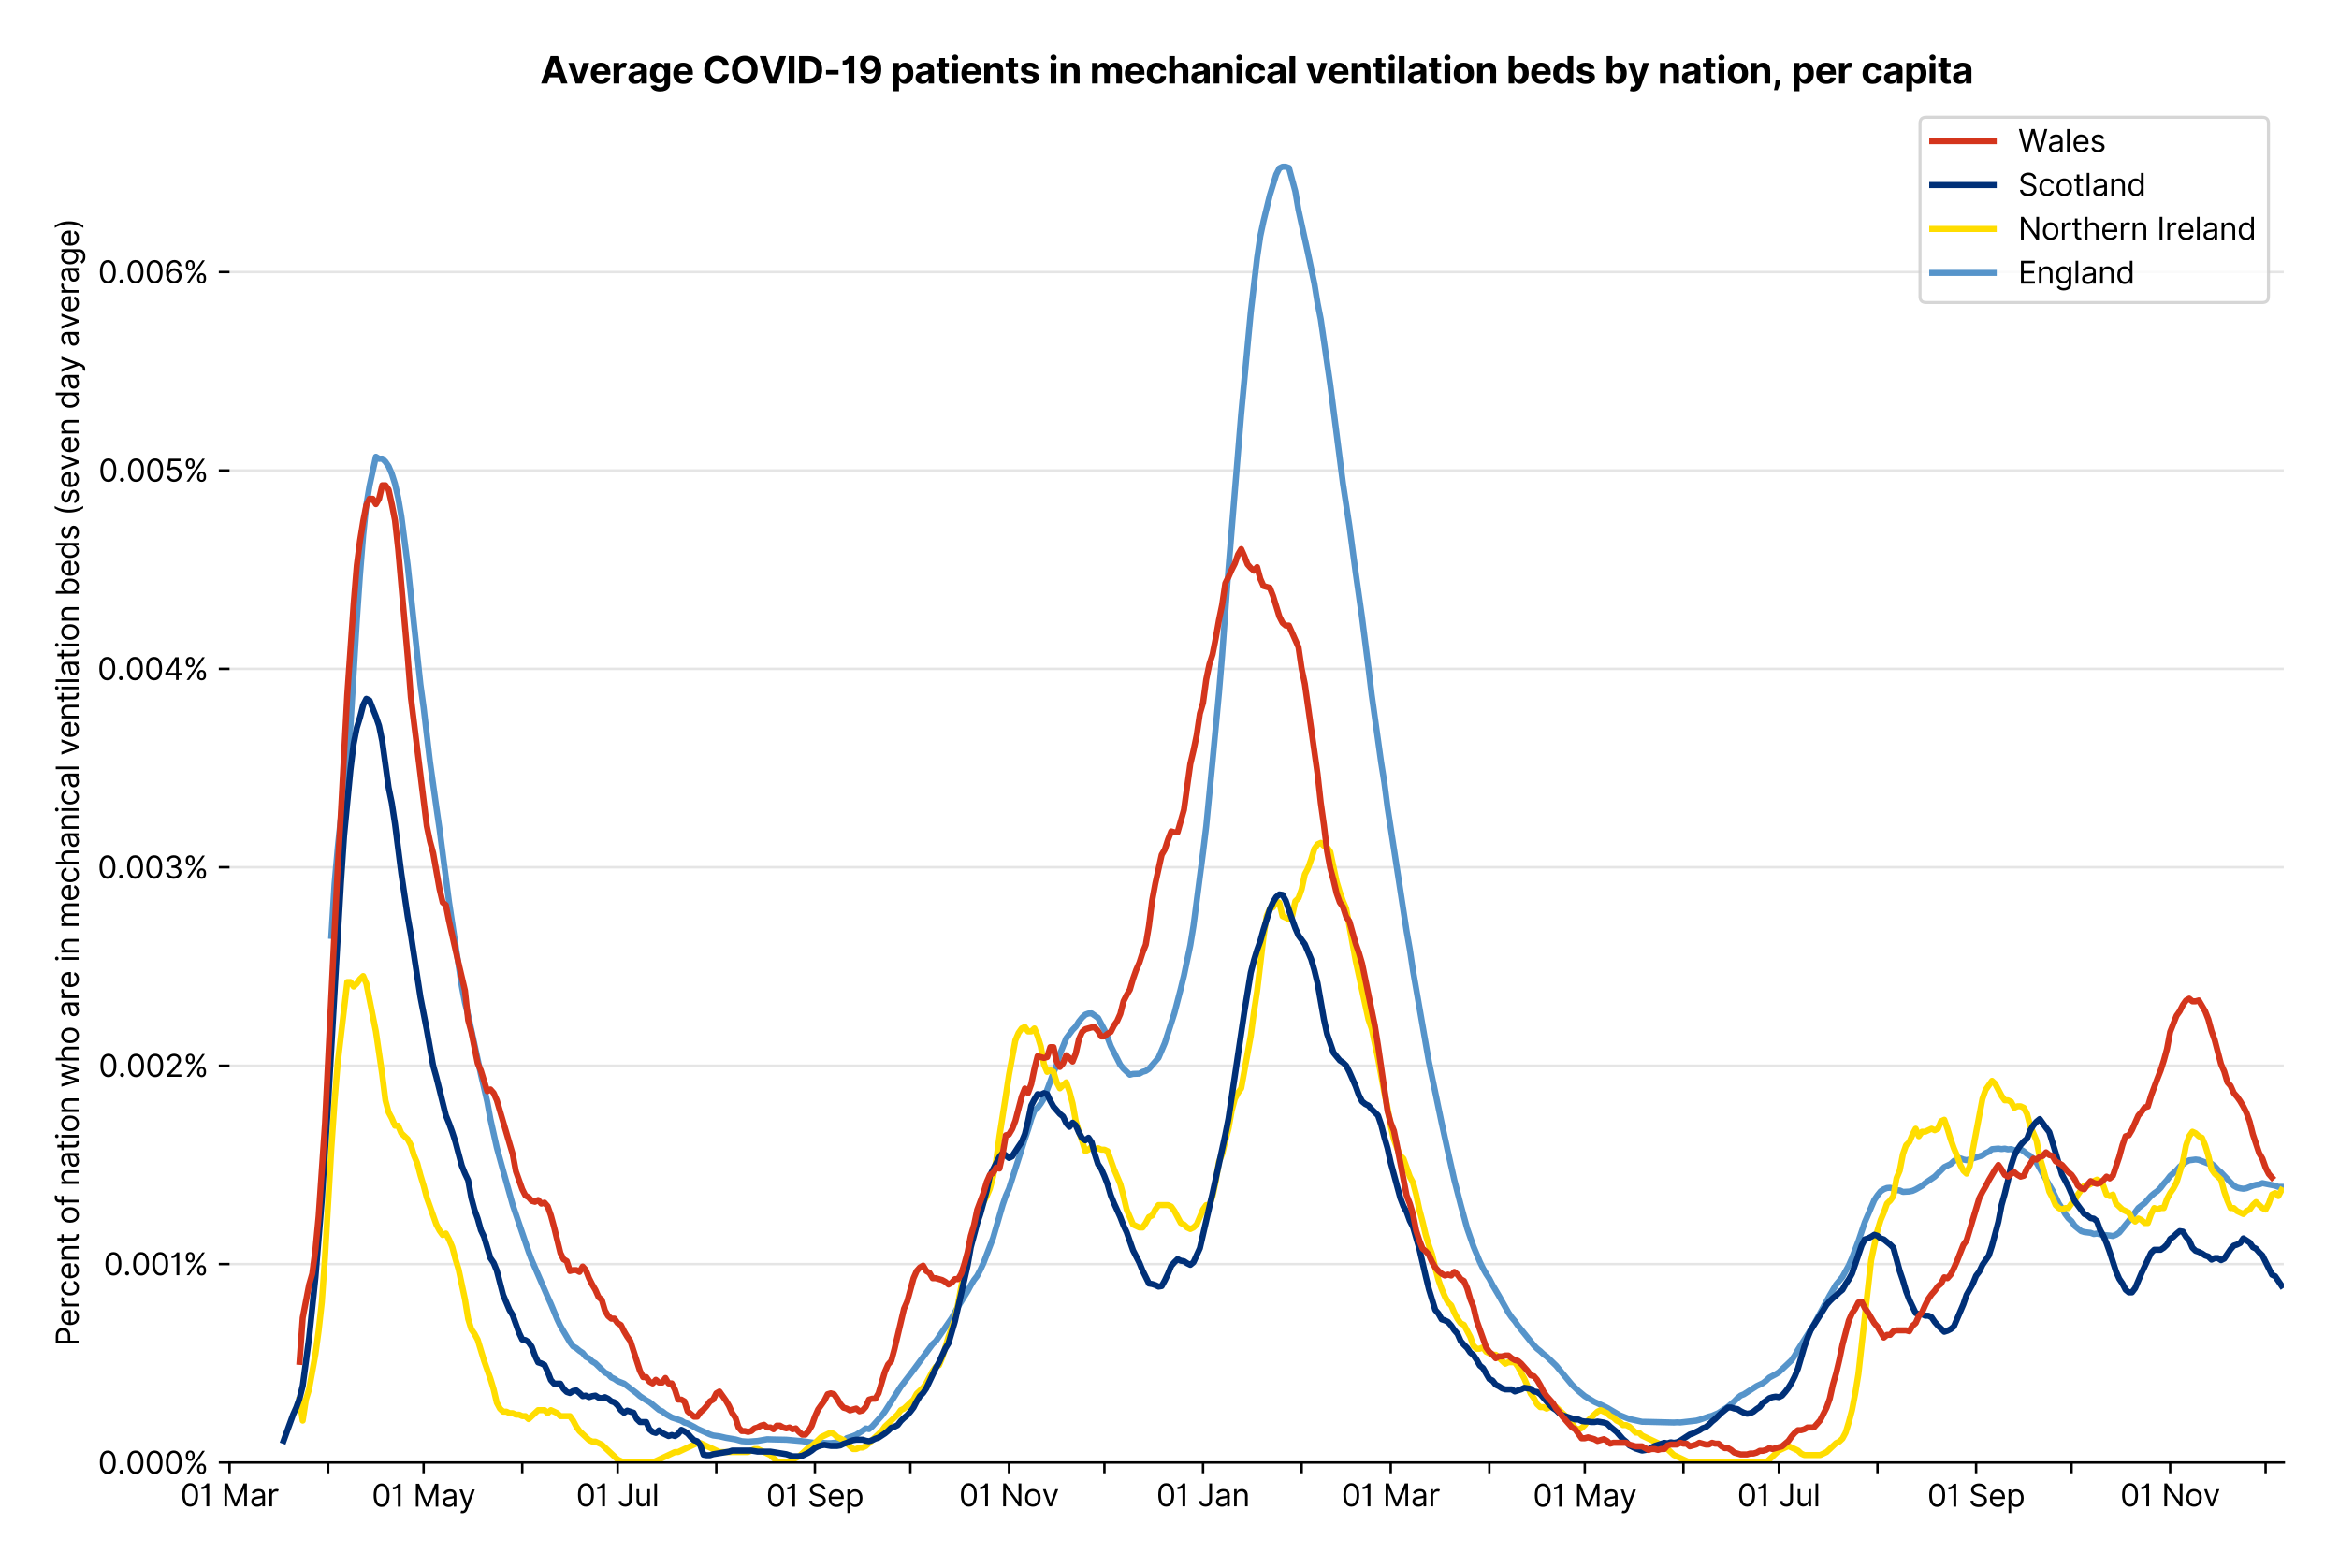 <?xml version="1.0" encoding="utf-8" standalone="no"?>
<!DOCTYPE svg PUBLIC "-//W3C//DTD SVG 1.1//EN"
  "http://www.w3.org/Graphics/SVG/1.1/DTD/svg11.dtd">
<svg xmlns:xlink="http://www.w3.org/1999/xlink" viewBox="0 0 762.425 511.234" xmlns="http://www.w3.org/2000/svg" version="1.1">
 <defs>
  <style type="text/css">*{stroke-linejoin: round; stroke-linecap: butt}</style>
 </defs>
 <g id="figure_1">
  <g id="patch_1">
   <path d="M 0 511.234 
L 762.425 511.234 
L 762.425 0 
L 0 0 
z
" style="fill: #ffffff"/>
  </g>
  <g id="axes_1">
   <g id="patch_2">
    <path d="M 74.825 476.745 
L 744.425 476.745 
L 744.425 33.225 
L 74.825 33.225 
z
" style="fill: #ffffff"/>
   </g>
   <g id="matplotlib.axis_1">
    <g id="xtick_1">
     <g id="line2d_1">
      <defs>
       <path id="m66438876ad" d="M 0 0 
L 0 3.5 
" style="stroke: #000000; stroke-width: 0.8"/>
      </defs>
      <g>
       <use xlink:href="#m66438876ad" x="74.825" y="476.745" style="stroke: #000000; stroke-width: 0.8"/>
      </g>
     </g>
     <g id="text_1">
      <!-- 01 Mar -->
      <g transform="translate(58.788 491.018)scale(0.1 -0.1)">
       <defs>
        <path id="Inter-Regular-30" d="M 2000 -64 
Q 1230 -64 806 561 
Q 382 1186 382 2327 
Q 382 3459 809 4088 
Q 1236 4718 2000 4718 
Q 2764 4718 3191 4088 
Q 3618 3459 3618 2327 
Q 3618 1186 3194 561 
Q 2771 -64 2000 -64 
z
M 2000 436 
Q 2509 436 2791 927 
Q 3073 1418 3073 2327 
Q 3073 3234 2789 3730 
Q 2505 4227 2000 4227 
Q 1496 4227 1211 3730 
Q 927 3234 927 2327 
Q 927 1418 1210 927 
Q 1493 436 2000 436 
z
" transform="scale(0.016)"/>
        <path id="Inter-Regular-31" d="M 1973 4655 
L 1973 0 
L 1409 0 
L 1409 3836 
L 1373 3836 
Q 1341 3773 1209 3692 
Q 1077 3611 868 3551 
Q 659 3491 391 3491 
L 391 3964 
Q 661 3964 859 4061 
Q 1057 4159 1190 4291 
Q 1323 4423 1392 4529 
Q 1461 4636 1473 4655 
L 1973 4655 
z
" transform="scale(0.016)"/>
        <path id="Inter-Regular-20" transform="scale(0.016)"/>
        <path id="Inter-Regular-4d" d="M 564 4655 
L 1236 4655 
L 2818 791 
L 2873 791 
L 4455 4655 
L 5127 4655 
L 5127 0 
L 4600 0 
L 4600 3536 
L 4555 3536 
L 3100 0 
L 2591 0 
L 1136 3536 
L 1091 3536 
L 1091 0 
L 564 0 
L 564 4655 
z
" transform="scale(0.016)"/>
        <path id="Inter-Regular-61" d="M 1518 -82 
Q 1186 -82 916 44 
Q 646 170 486 410 
Q 327 650 327 991 
Q 327 1291 445 1478 
Q 564 1666 761 1773 
Q 959 1880 1199 1933 
Q 1439 1986 1682 2018 
Q 2000 2059 2199 2080 
Q 2398 2102 2490 2154 
Q 2582 2207 2582 2336 
L 2582 2355 
Q 2582 2691 2399 2877 
Q 2216 3064 1846 3064 
Q 1461 3064 1243 2895 
Q 1025 2727 936 2536 
L 427 2718 
Q 564 3036 792 3214 
Q 1021 3393 1292 3464 
Q 1564 3536 1827 3536 
Q 1996 3536 2215 3496 
Q 2434 3457 2640 3334 
Q 2846 3211 2982 2963 
Q 3118 2716 3118 2300 
L 3118 0 
L 2582 0 
L 2582 473 
L 2555 473 
Q 2500 359 2373 229 
Q 2246 100 2034 9 
Q 1823 -82 1518 -82 
z
M 1600 400 
Q 1918 400 2137 525 
Q 2357 650 2469 847 
Q 2582 1045 2582 1264 
L 2582 1755 
Q 2548 1714 2433 1681 
Q 2318 1648 2169 1624 
Q 2021 1600 1881 1583 
Q 1741 1566 1655 1555 
Q 1446 1527 1265 1467 
Q 1084 1407 974 1287 
Q 864 1168 864 964 
Q 864 684 1072 542 
Q 1280 400 1600 400 
z
" transform="scale(0.016)"/>
        <path id="Inter-Regular-72" d="M 491 0 
L 491 3491 
L 1009 3491 
L 1009 2964 
L 1046 2964 
Q 1139 3223 1389 3384 
Q 1639 3545 1955 3545 
Q 2100 3545 2209 3511 
Q 2318 3477 2400 3418 
L 2218 2964 
Q 2161 2993 2085 3010 
Q 2009 3027 1909 3027 
Q 1527 3027 1277 2794 
Q 1027 2561 1027 2209 
L 1027 0 
L 491 0 
z
" transform="scale(0.016)"/>
       </defs>
       <use xlink:href="#Inter-Regular-30"/>
       <use xlink:href="#Inter-Regular-31" x="62.5"/>
       <use xlink:href="#Inter-Regular-20" x="106.676"/>
       <use xlink:href="#Inter-Regular-4d" x="134.801"/>
       <use xlink:href="#Inter-Regular-61" x="225.994"/>
       <use xlink:href="#Inter-Regular-72" x="282.386"/>
      </g>
     </g>
    </g>
    <g id="xtick_2">
     <g id="line2d_2">
      <g>
       <use xlink:href="#m66438876ad" x="106.972" y="476.745" style="stroke: #000000; stroke-width: 0.8"/>
      </g>
     </g>
    </g>
    <g id="xtick_3">
     <g id="line2d_3">
      <g>
       <use xlink:href="#m66438876ad" x="138.081" y="476.745" style="stroke: #000000; stroke-width: 0.8"/>
      </g>
     </g>
     <g id="text_2">
      <!-- 01 May -->
      <g transform="translate(121.178 491.117)scale(0.1 -0.1)">
       <defs>
        <path id="Inter-Regular-79" d="M 818 -1355 
Q 682 -1355 575 -1333 
Q 468 -1311 427 -1291 
L 564 -818 
Q 857 -893 1053 -814 
Q 1250 -736 1391 -345 
L 1509 -18 
L 218 3491 
L 800 3491 
L 1764 709 
L 1800 709 
L 2764 3491 
L 3346 3491 
L 1846 -564 
Q 1550 -1355 818 -1355 
z
" transform="scale(0.016)"/>
       </defs>
       <use xlink:href="#Inter-Regular-30"/>
       <use xlink:href="#Inter-Regular-31" x="62.5"/>
       <use xlink:href="#Inter-Regular-20" x="106.676"/>
       <use xlink:href="#Inter-Regular-4d" x="134.801"/>
       <use xlink:href="#Inter-Regular-61" x="225.994"/>
       <use xlink:href="#Inter-Regular-79" x="282.386"/>
      </g>
     </g>
    </g>
    <g id="xtick_4">
     <g id="line2d_4">
      <g>
       <use xlink:href="#m66438876ad" x="170.228" y="476.745" style="stroke: #000000; stroke-width: 0.8"/>
      </g>
     </g>
    </g>
    <g id="xtick_5">
     <g id="line2d_5">
      <g>
       <use xlink:href="#m66438876ad" x="201.337" y="476.745" style="stroke: #000000; stroke-width: 0.8"/>
      </g>
     </g>
     <g id="text_3">
      <!-- 01 Jul -->
      <g transform="translate(187.794 491.018)scale(0.1 -0.1)">
       <defs>
        <path id="Inter-Regular-4a" d="M 2346 4655 
L 2909 4655 
L 2909 1327 
Q 2909 657 2549 296 
Q 2189 -64 1582 -64 
Q 1200 -64 902 76 
Q 605 216 434 475 
Q 264 734 264 1091 
L 818 1091 
Q 818 795 1034 615 
Q 1250 436 1582 436 
Q 1948 436 2147 664 
Q 2346 893 2346 1327 
L 2346 4655 
z
" transform="scale(0.016)"/>
        <path id="Inter-Regular-75" d="M 2691 1427 
L 2691 3491 
L 3227 3491 
L 3227 0 
L 2691 0 
L 2691 591 
L 2655 591 
Q 2532 325 2273 140 
Q 2014 -45 1618 -45 
Q 1127 -45 809 280 
Q 491 605 491 1273 
L 491 3491 
L 1027 3491 
L 1027 1309 
Q 1027 927 1242 700 
Q 1457 473 1791 473 
Q 1991 473 2199 575 
Q 2407 677 2549 888 
Q 2691 1100 2691 1427 
z
" transform="scale(0.016)"/>
        <path id="Inter-Regular-6c" d="M 1027 4655 
L 1027 0 
L 491 0 
L 491 4655 
L 1027 4655 
z
" transform="scale(0.016)"/>
       </defs>
       <use xlink:href="#Inter-Regular-30"/>
       <use xlink:href="#Inter-Regular-31" x="62.5"/>
       <use xlink:href="#Inter-Regular-20" x="106.676"/>
       <use xlink:href="#Inter-Regular-4a" x="134.801"/>
       <use xlink:href="#Inter-Regular-75" x="189.063"/>
       <use xlink:href="#Inter-Regular-6c" x="247.159"/>
      </g>
     </g>
    </g>
    <g id="xtick_6">
     <g id="line2d_6">
      <g>
       <use xlink:href="#m66438876ad" x="233.484" y="476.745" style="stroke: #000000; stroke-width: 0.8"/>
      </g>
     </g>
    </g>
    <g id="xtick_7">
     <g id="line2d_7">
      <g>
       <use xlink:href="#m66438876ad" x="265.631" y="476.745" style="stroke: #000000; stroke-width: 0.8"/>
      </g>
     </g>
     <g id="text_4">
      <!-- 01 Sep -->
      <g transform="translate(249.743 491.117)scale(0.1 -0.1)">
       <defs>
        <path id="Inter-Regular-53" d="M 3109 3491 
Q 3068 3836 2777 4027 
Q 2486 4218 2064 4218 
Q 1600 4218 1318 3999 
Q 1036 3780 1036 3445 
Q 1036 3195 1189 3042 
Q 1343 2889 1553 2803 
Q 1764 2718 1936 2673 
L 2409 2545 
Q 2591 2498 2815 2414 
Q 3039 2330 3244 2185 
Q 3450 2041 3584 1816 
Q 3718 1591 3718 1264 
Q 3718 886 3521 581 
Q 3325 277 2949 97 
Q 2573 -82 2036 -82 
Q 1286 -82 845 272 
Q 405 627 364 1200 
L 946 1200 
Q 968 936 1124 764 
Q 1280 593 1519 510 
Q 1759 427 2036 427 
Q 2359 427 2616 533 
Q 2873 639 3023 828 
Q 3173 1018 3173 1273 
Q 3173 1505 3043 1650 
Q 2914 1795 2702 1886 
Q 2491 1977 2246 2045 
L 1673 2209 
Q 1127 2366 809 2657 
Q 491 2948 491 3418 
Q 491 3809 703 4101 
Q 916 4393 1276 4555 
Q 1636 4718 2082 4718 
Q 2532 4718 2882 4558 
Q 3232 4398 3437 4120 
Q 3643 3843 3655 3491 
L 3109 3491 
z
" transform="scale(0.016)"/>
        <path id="Inter-Regular-65" d="M 1955 -73 
Q 1450 -73 1085 151 
Q 721 375 524 778 
Q 327 1182 327 1718 
Q 327 2255 524 2665 
Q 721 3075 1074 3305 
Q 1427 3536 1900 3536 
Q 2173 3536 2439 3445 
Q 2705 3355 2923 3151 
Q 3141 2948 3270 2614 
Q 3400 2280 3400 1791 
L 3400 1564 
L 866 1564 
Q 884 1005 1183 707 
Q 1482 409 1955 409 
Q 2271 409 2498 545 
Q 2725 682 2827 955 
L 3346 809 
Q 3223 414 2854 170 
Q 2486 -73 1955 -73 
z
M 866 2027 
L 2855 2027 
Q 2855 2470 2595 2762 
Q 2336 3055 1900 3055 
Q 1593 3055 1368 2911 
Q 1143 2768 1013 2533 
Q 884 2298 866 2027 
z
" transform="scale(0.016)"/>
        <path id="Inter-Regular-70" d="M 491 -1309 
L 491 3491 
L 1009 3491 
L 1009 2936 
L 1073 2936 
Q 1132 3027 1237 3169 
Q 1343 3311 1542 3423 
Q 1741 3536 2082 3536 
Q 2523 3536 2859 3315 
Q 3196 3095 3384 2690 
Q 3573 2286 3573 1736 
Q 3573 1182 3384 776 
Q 3196 370 2861 148 
Q 2527 -73 2091 -73 
Q 1755 -73 1552 39 
Q 1350 152 1241 296 
Q 1132 441 1073 536 
L 1027 536 
L 1027 -1309 
L 491 -1309 
z
M 1018 1745 
Q 1018 1152 1276 780 
Q 1534 409 2018 409 
Q 2355 409 2581 587 
Q 2807 766 2921 1069 
Q 3036 1373 3036 1745 
Q 3036 2114 2923 2410 
Q 2811 2707 2585 2881 
Q 2359 3055 2018 3055 
Q 1527 3055 1272 2693 
Q 1018 2332 1018 1745 
z
" transform="scale(0.016)"/>
       </defs>
       <use xlink:href="#Inter-Regular-30"/>
       <use xlink:href="#Inter-Regular-31" x="62.5"/>
       <use xlink:href="#Inter-Regular-20" x="106.676"/>
       <use xlink:href="#Inter-Regular-53" x="134.801"/>
       <use xlink:href="#Inter-Regular-65" x="198.58"/>
       <use xlink:href="#Inter-Regular-70" x="256.818"/>
      </g>
     </g>
    </g>
    <g id="xtick_8">
     <g id="line2d_8">
      <g>
       <use xlink:href="#m66438876ad" x="296.74" y="476.745" style="stroke: #000000; stroke-width: 0.8"/>
      </g>
     </g>
    </g>
    <g id="xtick_9">
     <g id="line2d_9">
      <g>
       <use xlink:href="#m66438876ad" x="328.887" y="476.745" style="stroke: #000000; stroke-width: 0.8"/>
      </g>
     </g>
     <g id="text_5">
      <!-- 01 Nov -->
      <g transform="translate(312.616 491.018)scale(0.1 -0.1)">
       <defs>
        <path id="Inter-Regular-4e" d="M 4255 4655 
L 4255 0 
L 3709 0 
L 1173 3655 
L 1127 3655 
L 1127 0 
L 564 0 
L 564 4655 
L 1109 4655 
L 3655 991 
L 3700 991 
L 3700 4655 
L 4255 4655 
z
" transform="scale(0.016)"/>
        <path id="Inter-Regular-6f" d="M 1909 -73 
Q 1436 -73 1080 152 
Q 725 377 526 781 
Q 327 1186 327 1727 
Q 327 2273 526 2679 
Q 725 3086 1080 3311 
Q 1436 3536 1909 3536 
Q 2382 3536 2737 3311 
Q 3093 3086 3292 2679 
Q 3491 2273 3491 1727 
Q 3491 1186 3292 781 
Q 3093 377 2737 152 
Q 2382 -73 1909 -73 
z
M 1909 409 
Q 2268 409 2500 593 
Q 2732 777 2843 1077 
Q 2955 1377 2955 1727 
Q 2955 2077 2843 2379 
Q 2732 2682 2500 2868 
Q 2268 3055 1909 3055 
Q 1550 3055 1318 2868 
Q 1086 2682 975 2379 
Q 864 2077 864 1727 
Q 864 1377 975 1077 
Q 1086 777 1318 593 
Q 1550 409 1909 409 
z
" transform="scale(0.016)"/>
        <path id="Inter-Regular-76" d="M 3346 3491 
L 2055 0 
L 1509 0 
L 218 3491 
L 800 3491 
L 1764 709 
L 1800 709 
L 2764 3491 
L 3346 3491 
z
" transform="scale(0.016)"/>
       </defs>
       <use xlink:href="#Inter-Regular-30"/>
       <use xlink:href="#Inter-Regular-31" x="62.5"/>
       <use xlink:href="#Inter-Regular-20" x="106.676"/>
       <use xlink:href="#Inter-Regular-4e" x="134.801"/>
       <use xlink:href="#Inter-Regular-6f" x="210.085"/>
       <use xlink:href="#Inter-Regular-76" x="269.744"/>
      </g>
     </g>
    </g>
    <g id="xtick_10">
     <g id="line2d_10">
      <g>
       <use xlink:href="#m66438876ad" x="359.997" y="476.745" style="stroke: #000000; stroke-width: 0.8"/>
      </g>
     </g>
    </g>
    <g id="xtick_11">
     <g id="line2d_11">
      <g>
       <use xlink:href="#m66438876ad" x="392.143" y="476.745" style="stroke: #000000; stroke-width: 0.8"/>
      </g>
     </g>
     <g id="text_6">
      <!-- 01 Jan -->
      <g transform="translate(376.944 491.018)scale(0.1 -0.1)">
       <defs>
        <path id="Inter-Regular-6e" d="M 1027 2100 
L 1027 0 
L 491 0 
L 491 3491 
L 1009 3491 
L 1009 2945 
L 1055 2945 
Q 1177 3211 1427 3373 
Q 1677 3536 2073 3536 
Q 2602 3536 2928 3211 
Q 3255 2886 3255 2218 
L 3255 0 
L 2718 0 
L 2718 2182 
Q 2718 2593 2504 2824 
Q 2291 3055 1918 3055 
Q 1534 3055 1280 2806 
Q 1027 2557 1027 2100 
z
" transform="scale(0.016)"/>
       </defs>
       <use xlink:href="#Inter-Regular-30"/>
       <use xlink:href="#Inter-Regular-31" x="62.5"/>
       <use xlink:href="#Inter-Regular-20" x="106.676"/>
       <use xlink:href="#Inter-Regular-4a" x="134.801"/>
       <use xlink:href="#Inter-Regular-61" x="189.063"/>
       <use xlink:href="#Inter-Regular-6e" x="245.455"/>
      </g>
     </g>
    </g>
    <g id="xtick_12">
     <g id="line2d_12">
      <g>
       <use xlink:href="#m66438876ad" x="424.29" y="476.745" style="stroke: #000000; stroke-width: 0.8"/>
      </g>
     </g>
    </g>
    <g id="xtick_13">
     <g id="line2d_13">
      <g>
       <use xlink:href="#m66438876ad" x="453.325" y="476.745" style="stroke: #000000; stroke-width: 0.8"/>
      </g>
     </g>
     <g id="text_7">
      <!-- 01 Mar -->
      <g transform="translate(437.289 491.018)scale(0.1 -0.1)">
       <use xlink:href="#Inter-Regular-30"/>
       <use xlink:href="#Inter-Regular-31" x="62.5"/>
       <use xlink:href="#Inter-Regular-20" x="106.676"/>
       <use xlink:href="#Inter-Regular-4d" x="134.801"/>
       <use xlink:href="#Inter-Regular-61" x="225.994"/>
       <use xlink:href="#Inter-Regular-72" x="282.386"/>
      </g>
     </g>
    </g>
    <g id="xtick_14">
     <g id="line2d_14">
      <g>
       <use xlink:href="#m66438876ad" x="485.472" y="476.745" style="stroke: #000000; stroke-width: 0.8"/>
      </g>
     </g>
    </g>
    <g id="xtick_15">
     <g id="line2d_15">
      <g>
       <use xlink:href="#m66438876ad" x="516.582" y="476.745" style="stroke: #000000; stroke-width: 0.8"/>
      </g>
     </g>
     <g id="text_8">
      <!-- 01 May -->
      <g transform="translate(499.679 491.117)scale(0.1 -0.1)">
       <use xlink:href="#Inter-Regular-30"/>
       <use xlink:href="#Inter-Regular-31" x="62.5"/>
       <use xlink:href="#Inter-Regular-20" x="106.676"/>
       <use xlink:href="#Inter-Regular-4d" x="134.801"/>
       <use xlink:href="#Inter-Regular-61" x="225.994"/>
       <use xlink:href="#Inter-Regular-79" x="282.386"/>
      </g>
     </g>
    </g>
    <g id="xtick_16">
     <g id="line2d_16">
      <g>
       <use xlink:href="#m66438876ad" x="548.728" y="476.745" style="stroke: #000000; stroke-width: 0.8"/>
      </g>
     </g>
    </g>
    <g id="xtick_17">
     <g id="line2d_17">
      <g>
       <use xlink:href="#m66438876ad" x="579.838" y="476.745" style="stroke: #000000; stroke-width: 0.8"/>
      </g>
     </g>
     <g id="text_9">
      <!-- 01 Jul -->
      <g transform="translate(566.294 491.018)scale(0.1 -0.1)">
       <use xlink:href="#Inter-Regular-30"/>
       <use xlink:href="#Inter-Regular-31" x="62.5"/>
       <use xlink:href="#Inter-Regular-20" x="106.676"/>
       <use xlink:href="#Inter-Regular-4a" x="134.801"/>
       <use xlink:href="#Inter-Regular-75" x="189.063"/>
       <use xlink:href="#Inter-Regular-6c" x="247.159"/>
      </g>
     </g>
    </g>
    <g id="xtick_18">
     <g id="line2d_18">
      <g>
       <use xlink:href="#m66438876ad" x="611.985" y="476.745" style="stroke: #000000; stroke-width: 0.8"/>
      </g>
     </g>
    </g>
    <g id="xtick_19">
     <g id="line2d_19">
      <g>
       <use xlink:href="#m66438876ad" x="644.131" y="476.745" style="stroke: #000000; stroke-width: 0.8"/>
      </g>
     </g>
     <g id="text_10">
      <!-- 01 Sep -->
      <g transform="translate(628.244 491.117)scale(0.1 -0.1)">
       <use xlink:href="#Inter-Regular-30"/>
       <use xlink:href="#Inter-Regular-31" x="62.5"/>
       <use xlink:href="#Inter-Regular-20" x="106.676"/>
       <use xlink:href="#Inter-Regular-53" x="134.801"/>
       <use xlink:href="#Inter-Regular-65" x="198.58"/>
       <use xlink:href="#Inter-Regular-70" x="256.818"/>
      </g>
     </g>
    </g>
    <g id="xtick_20">
     <g id="line2d_20">
      <g>
       <use xlink:href="#m66438876ad" x="675.241" y="476.745" style="stroke: #000000; stroke-width: 0.8"/>
      </g>
     </g>
    </g>
    <g id="xtick_21">
     <g id="line2d_21">
      <g>
       <use xlink:href="#m66438876ad" x="707.387" y="476.745" style="stroke: #000000; stroke-width: 0.8"/>
      </g>
     </g>
     <g id="text_11">
      <!-- 01 Nov -->
      <g transform="translate(691.116 491.018)scale(0.1 -0.1)">
       <use xlink:href="#Inter-Regular-30"/>
       <use xlink:href="#Inter-Regular-31" x="62.5"/>
       <use xlink:href="#Inter-Regular-20" x="106.676"/>
       <use xlink:href="#Inter-Regular-4e" x="134.801"/>
       <use xlink:href="#Inter-Regular-6f" x="210.085"/>
       <use xlink:href="#Inter-Regular-76" x="269.744"/>
      </g>
     </g>
    </g>
    <g id="xtick_22">
     <g id="line2d_22">
      <g>
       <use xlink:href="#m66438876ad" x="738.497" y="476.745" style="stroke: #000000; stroke-width: 0.8"/>
      </g>
     </g>
    </g>
   </g>
   <g id="matplotlib.axis_2">
    <g id="ytick_1">
     <g id="line2d_23">
      <path d="M 74.825 476.745 
L 744.425 476.745 
" clip-path="url(#p1188f32b54)" style="fill: none; stroke: #e5e5e5; stroke-width: 0.8; stroke-linecap: square"/>
     </g>
     <g id="line2d_24">
      <defs>
       <path id="mdeaa080444" d="M 0 0 
L -3.5 0 
" style="stroke: #000000; stroke-width: 0.8"/>
      </defs>
      <g>
       <use xlink:href="#mdeaa080444" x="74.825" y="476.745" style="stroke: #000000; stroke-width: 0.8"/>
      </g>
     </g>
     <g id="text_12">
      <!-- 0.000% -->
      <g transform="translate(31.944 480.382)scale(0.1 -0.1)">
       <defs>
        <path id="Inter-Regular-2e" d="M 882 -36 
Q 714 -36 593 84 
Q 473 205 473 373 
Q 473 541 593 661 
Q 714 782 882 782 
Q 1050 782 1170 661 
Q 1291 541 1291 373 
Q 1291 205 1170 84 
Q 1050 -36 882 -36 
z
" transform="scale(0.016)"/>
        <path id="Inter-Regular-25" d="M 2855 873 
L 2855 1118 
Q 2855 1373 2960 1585 
Q 3066 1798 3269 1926 
Q 3473 2055 3764 2055 
Q 4059 2055 4259 1926 
Q 4459 1798 4561 1585 
Q 4664 1373 4664 1118 
L 4664 873 
Q 4664 618 4560 405 
Q 4457 193 4256 64 
Q 4055 -64 3764 -64 
Q 3468 -64 3266 64 
Q 3064 193 2959 405 
Q 2855 618 2855 873 
z
M 536 3536 
L 536 3782 
Q 536 4036 642 4248 
Q 748 4461 951 4589 
Q 1155 4718 1446 4718 
Q 1741 4718 1941 4589 
Q 2141 4461 2243 4248 
Q 2346 4036 2346 3782 
L 2346 3536 
Q 2346 3282 2242 3069 
Q 2139 2857 1937 2728 
Q 1736 2600 1446 2600 
Q 1150 2600 948 2728 
Q 746 2857 641 3069 
Q 536 3282 536 3536 
z
M 709 0 
L 3909 4655 
L 4427 4655 
L 1227 0 
L 709 0 
z
M 3318 1118 
L 3318 873 
Q 3318 661 3418 494 
Q 3518 327 3764 327 
Q 4002 327 4101 494 
Q 4200 661 4200 873 
L 4200 1118 
Q 4200 1330 4104 1497 
Q 4009 1664 3764 1664 
Q 3525 1664 3421 1497 
Q 3318 1330 3318 1118 
z
M 1000 3782 
L 1000 3536 
Q 1000 3325 1100 3158 
Q 1200 2991 1446 2991 
Q 1684 2991 1783 3158 
Q 1882 3325 1882 3536 
L 1882 3782 
Q 1882 3993 1786 4160 
Q 1691 4327 1446 4327 
Q 1207 4327 1103 4160 
Q 1000 3993 1000 3782 
z
" transform="scale(0.016)"/>
       </defs>
       <use xlink:href="#Inter-Regular-30"/>
       <use xlink:href="#Inter-Regular-2e" x="62.5"/>
       <use xlink:href="#Inter-Regular-30" x="90.057"/>
       <use xlink:href="#Inter-Regular-30" x="152.557"/>
       <use xlink:href="#Inter-Regular-30" x="215.057"/>
       <use xlink:href="#Inter-Regular-25" x="277.557"/>
      </g>
     </g>
    </g>
    <g id="ytick_2">
     <g id="line2d_25">
      <path d="M 74.825 412.067 
L 744.425 412.067 
" clip-path="url(#p1188f32b54)" style="fill: none; stroke: #e5e5e5; stroke-width: 0.8; stroke-linecap: square"/>
     </g>
     <g id="line2d_26">
      <g>
       <use xlink:href="#mdeaa080444" x="74.825" y="412.067" style="stroke: #000000; stroke-width: 0.8"/>
      </g>
     </g>
     <g id="text_13">
      <!-- 0.001% -->
      <g transform="translate(33.777 415.704)scale(0.1 -0.1)">
       <use xlink:href="#Inter-Regular-30"/>
       <use xlink:href="#Inter-Regular-2e" x="62.5"/>
       <use xlink:href="#Inter-Regular-30" x="90.057"/>
       <use xlink:href="#Inter-Regular-30" x="152.557"/>
       <use xlink:href="#Inter-Regular-31" x="215.057"/>
       <use xlink:href="#Inter-Regular-25" x="259.233"/>
      </g>
     </g>
    </g>
    <g id="ytick_3">
     <g id="line2d_27">
      <path d="M 74.825 347.389 
L 744.425 347.389 
" clip-path="url(#p1188f32b54)" style="fill: none; stroke: #e5e5e5; stroke-width: 0.8; stroke-linecap: square"/>
     </g>
     <g id="line2d_28">
      <g>
       <use xlink:href="#mdeaa080444" x="74.825" y="347.389" style="stroke: #000000; stroke-width: 0.8"/>
      </g>
     </g>
     <g id="text_14">
      <!-- 0.002% -->
      <g transform="translate(32.142 351.026)scale(0.1 -0.1)">
       <defs>
        <path id="Inter-Regular-32" d="M 482 0 
L 482 409 
L 2018 2091 
Q 2289 2386 2464 2605 
Q 2639 2825 2724 3019 
Q 2809 3214 2809 3427 
Q 2809 3795 2553 4011 
Q 2298 4227 1918 4227 
Q 1514 4227 1275 3985 
Q 1036 3743 1036 3345 
L 500 3345 
Q 500 3755 688 4064 
Q 877 4373 1203 4545 
Q 1530 4718 1936 4718 
Q 2346 4718 2661 4545 
Q 2977 4373 3156 4079 
Q 3336 3786 3336 3427 
Q 3336 3170 3244 2926 
Q 3152 2682 2926 2383 
Q 2700 2084 2300 1655 
L 1255 536 
L 1255 500 
L 3418 500 
L 3418 0 
L 482 0 
z
" transform="scale(0.016)"/>
       </defs>
       <use xlink:href="#Inter-Regular-30"/>
       <use xlink:href="#Inter-Regular-2e" x="62.5"/>
       <use xlink:href="#Inter-Regular-30" x="90.057"/>
       <use xlink:href="#Inter-Regular-30" x="152.557"/>
       <use xlink:href="#Inter-Regular-32" x="215.057"/>
       <use xlink:href="#Inter-Regular-25" x="275.568"/>
      </g>
     </g>
    </g>
    <g id="ytick_4">
     <g id="line2d_29">
      <path d="M 74.825 282.711 
L 744.425 282.711 
" clip-path="url(#p1188f32b54)" style="fill: none; stroke: #e5e5e5; stroke-width: 0.8; stroke-linecap: square"/>
     </g>
     <g id="line2d_30">
      <g>
       <use xlink:href="#mdeaa080444" x="74.825" y="282.711" style="stroke: #000000; stroke-width: 0.8"/>
      </g>
     </g>
     <g id="text_15">
      <!-- 0.003% -->
      <g transform="translate(31.83 286.348)scale(0.1 -0.1)">
       <defs>
        <path id="Inter-Regular-33" d="M 2055 -64 
Q 1605 -64 1253 90 
Q 902 245 696 521 
Q 491 798 473 1164 
L 1046 1164 
Q 1071 827 1356 631 
Q 1641 436 2046 436 
Q 2493 436 2783 664 
Q 3073 893 3073 1264 
Q 3073 1650 2787 1893 
Q 2502 2136 1973 2136 
L 1600 2136 
L 1600 2636 
L 1973 2636 
Q 2386 2636 2647 2856 
Q 2909 3077 2909 3445 
Q 2909 3798 2679 4012 
Q 2450 4227 2064 4227 
Q 1823 4227 1610 4139 
Q 1398 4052 1264 3887 
Q 1130 3723 1118 3491 
L 573 3491 
Q 586 3857 793 4133 
Q 1000 4409 1335 4563 
Q 1671 4718 2073 4718 
Q 2505 4718 2814 4544 
Q 3123 4370 3289 4086 
Q 3455 3802 3455 3473 
Q 3455 3080 3249 2802 
Q 3043 2525 2691 2418 
L 2691 2382 
Q 3132 2309 3379 2008 
Q 3627 1707 3627 1264 
Q 3627 884 3421 583 
Q 3216 282 2861 109 
Q 2507 -64 2055 -64 
z
" transform="scale(0.016)"/>
       </defs>
       <use xlink:href="#Inter-Regular-30"/>
       <use xlink:href="#Inter-Regular-2e" x="62.5"/>
       <use xlink:href="#Inter-Regular-30" x="90.057"/>
       <use xlink:href="#Inter-Regular-30" x="152.557"/>
       <use xlink:href="#Inter-Regular-33" x="215.057"/>
       <use xlink:href="#Inter-Regular-25" x="278.693"/>
      </g>
     </g>
    </g>
    <g id="ytick_5">
     <g id="line2d_31">
      <path d="M 74.825 218.033 
L 744.425 218.033 
" clip-path="url(#p1188f32b54)" style="fill: none; stroke: #e5e5e5; stroke-width: 0.8; stroke-linecap: square"/>
     </g>
     <g id="line2d_32">
      <g>
       <use xlink:href="#mdeaa080444" x="74.825" y="218.033" style="stroke: #000000; stroke-width: 0.8"/>
      </g>
     </g>
     <g id="text_16">
      <!-- 0.004% -->
      <g transform="translate(31.773 221.67)scale(0.1 -0.1)">
       <defs>
        <path id="Inter-Regular-34" d="M 373 955 
L 373 1418 
L 2418 4655 
L 3100 4655 
L 3100 1455 
L 3736 1455 
L 3736 955 
L 3100 955 
L 3100 0 
L 2564 0 
L 2564 955 
L 373 955 
z
M 2564 1455 
L 2564 3936 
L 2527 3936 
L 982 1491 
L 982 1455 
L 2564 1455 
z
" transform="scale(0.016)"/>
       </defs>
       <use xlink:href="#Inter-Regular-30"/>
       <use xlink:href="#Inter-Regular-2e" x="62.5"/>
       <use xlink:href="#Inter-Regular-30" x="90.057"/>
       <use xlink:href="#Inter-Regular-30" x="152.557"/>
       <use xlink:href="#Inter-Regular-34" x="215.057"/>
       <use xlink:href="#Inter-Regular-25" x="279.261"/>
      </g>
     </g>
    </g>
    <g id="ytick_6">
     <g id="line2d_33">
      <path d="M 74.825 153.355 
L 744.425 153.355 
" clip-path="url(#p1188f32b54)" style="fill: none; stroke: #e5e5e5; stroke-width: 0.8; stroke-linecap: square"/>
     </g>
     <g id="line2d_34">
      <g>
       <use xlink:href="#mdeaa080444" x="74.825" y="153.355" style="stroke: #000000; stroke-width: 0.8"/>
      </g>
     </g>
     <g id="text_17">
      <!-- 0.005% -->
      <g transform="translate(32.114 156.992)scale(0.1 -0.1)">
       <defs>
        <path id="Inter-Regular-35" d="M 1936 -64 
Q 1536 -64 1216 95 
Q 896 255 702 532 
Q 509 809 491 1164 
L 1036 1164 
Q 1068 848 1324 642 
Q 1580 436 1936 436 
Q 2223 436 2447 570 
Q 2671 705 2799 940 
Q 2927 1175 2927 1473 
Q 2927 1777 2794 2017 
Q 2661 2257 2429 2395 
Q 2198 2534 1900 2536 
Q 1686 2539 1461 2472 
Q 1236 2405 1091 2300 
L 564 2364 
L 846 4655 
L 3264 4655 
L 3264 4155 
L 1318 4155 
L 1155 2782 
L 1182 2782 
Q 1325 2895 1541 2970 
Q 1757 3045 1991 3045 
Q 2418 3045 2753 2842 
Q 3089 2639 3281 2286 
Q 3473 1934 3473 1482 
Q 3473 1036 3274 687 
Q 3075 339 2727 137 
Q 2380 -64 1936 -64 
z
" transform="scale(0.016)"/>
       </defs>
       <use xlink:href="#Inter-Regular-30"/>
       <use xlink:href="#Inter-Regular-2e" x="62.5"/>
       <use xlink:href="#Inter-Regular-30" x="90.057"/>
       <use xlink:href="#Inter-Regular-30" x="152.557"/>
       <use xlink:href="#Inter-Regular-35" x="215.057"/>
       <use xlink:href="#Inter-Regular-25" x="275.852"/>
      </g>
     </g>
    </g>
    <g id="ytick_7">
     <g id="line2d_35">
      <path d="M 74.825 88.677 
L 744.425 88.677 
" clip-path="url(#p1188f32b54)" style="fill: none; stroke: #e5e5e5; stroke-width: 0.8; stroke-linecap: square"/>
     </g>
     <g id="line2d_36">
      <g>
       <use xlink:href="#mdeaa080444" x="74.825" y="88.677" style="stroke: #000000; stroke-width: 0.8"/>
      </g>
     </g>
     <g id="text_18">
      <!-- 0.006% -->
      <g transform="translate(31.958 92.314)scale(0.1 -0.1)">
       <defs>
        <path id="Inter-Regular-36" d="M 2027 -64 
Q 1741 -59 1454 45 
Q 1168 150 932 399 
Q 696 648 552 1074 
Q 409 1500 409 2145 
Q 409 3386 861 4056 
Q 1314 4727 2100 4727 
Q 2686 4727 3073 4384 
Q 3461 4041 3546 3491 
L 2991 3491 
Q 2914 3811 2691 4019 
Q 2468 4227 2100 4227 
Q 1559 4227 1249 3755 
Q 939 3284 936 2427 
L 973 2427 
Q 1164 2716 1461 2880 
Q 1759 3045 2118 3045 
Q 2518 3045 2850 2846 
Q 3182 2648 3382 2299 
Q 3582 1950 3582 1500 
Q 3582 1068 3389 710 
Q 3196 352 2847 142 
Q 2498 -68 2027 -64 
z
M 2027 436 
Q 2314 436 2542 579 
Q 2771 723 2903 964 
Q 3036 1205 3036 1500 
Q 3036 1789 2908 2026 
Q 2780 2264 2556 2404 
Q 2332 2545 2046 2545 
Q 1757 2545 1525 2397 
Q 1293 2250 1157 2010 
Q 1021 1770 1018 1491 
Q 1018 1214 1149 973 
Q 1280 732 1508 584 
Q 1736 436 2027 436 
z
" transform="scale(0.016)"/>
       </defs>
       <use xlink:href="#Inter-Regular-30"/>
       <use xlink:href="#Inter-Regular-2e" x="62.5"/>
       <use xlink:href="#Inter-Regular-30" x="90.057"/>
       <use xlink:href="#Inter-Regular-30" x="152.557"/>
       <use xlink:href="#Inter-Regular-36" x="215.057"/>
       <use xlink:href="#Inter-Regular-25" x="277.415"/>
      </g>
     </g>
    </g>
    <g id="text_19">
     <!-- Percent of nation who are in mechanical ventilation beds (seven day average) -->
     <g transform="translate(25.614 438.816)rotate(-90)scale(0.1 -0.1)">
      <defs>
       <path id="Inter-Regular-50" d="M 564 0 
L 564 4655 
L 2136 4655 
Q 2684 4655 3033 4458 
Q 3382 4261 3550 3927 
Q 3718 3593 3718 3182 
Q 3718 2770 3551 2434 
Q 3384 2098 3036 1899 
Q 2689 1700 2146 1700 
L 1127 1700 
L 1127 0 
L 564 0 
z
M 1127 2200 
L 2127 2200 
Q 2689 2200 2926 2482 
Q 3164 2764 3164 3182 
Q 3164 3602 2925 3878 
Q 2686 4155 2118 4155 
L 1127 4155 
L 1127 2200 
z
" transform="scale(0.016)"/>
       <path id="Inter-Regular-63" d="M 1909 -73 
Q 1418 -73 1063 159 
Q 709 391 518 798 
Q 327 1205 327 1727 
Q 327 2259 524 2667 
Q 721 3075 1074 3305 
Q 1427 3536 1900 3536 
Q 2268 3536 2563 3400 
Q 2859 3264 3047 3018 
Q 3236 2773 3282 2445 
L 2746 2445 
Q 2684 2684 2474 2869 
Q 2264 3055 1909 3055 
Q 1439 3055 1151 2697 
Q 864 2339 864 1745 
Q 864 1139 1148 774 
Q 1432 409 1909 409 
Q 2223 409 2447 570 
Q 2671 732 2746 1018 
L 3282 1018 
Q 3236 709 3058 462 
Q 2880 216 2588 71 
Q 2296 -73 1909 -73 
z
" transform="scale(0.016)"/>
       <path id="Inter-Regular-74" d="M 2009 3491 
L 2009 3036 
L 1264 3036 
L 1264 1000 
Q 1264 773 1331 660 
Q 1398 548 1503 510 
Q 1609 473 1727 473 
Q 1816 473 1873 483 
Q 1930 493 1964 500 
L 2073 18 
Q 2018 -2 1920 -23 
Q 1823 -45 1673 -45 
Q 1446 -45 1228 52 
Q 1011 150 869 350 
Q 727 550 727 855 
L 727 3036 
L 200 3036 
L 200 3491 
L 727 3491 
L 727 4327 
L 1264 4327 
L 1264 3491 
L 2009 3491 
z
" transform="scale(0.016)"/>
       <path id="Inter-Regular-66" d="M 2046 3491 
L 2046 3036 
L 1264 3036 
L 1264 0 
L 727 0 
L 727 3036 
L 164 3036 
L 164 3491 
L 727 3491 
L 727 3973 
Q 727 4273 868 4473 
Q 1009 4673 1234 4773 
Q 1459 4873 1709 4873 
Q 1907 4873 2032 4841 
Q 2157 4809 2218 4782 
L 2064 4318 
Q 2023 4332 1951 4352 
Q 1880 4373 1764 4373 
Q 1498 4373 1381 4239 
Q 1264 4105 1264 3845 
L 1264 3491 
L 2046 3491 
z
" transform="scale(0.016)"/>
       <path id="Inter-Regular-69" d="M 491 0 
L 491 3491 
L 1027 3491 
L 1027 0 
L 491 0 
z
M 764 4073 
Q 607 4073 494 4179 
Q 382 4286 382 4436 
Q 382 4586 494 4693 
Q 607 4800 764 4800 
Q 921 4800 1033 4693 
Q 1146 4586 1146 4436 
Q 1146 4286 1033 4179 
Q 921 4073 764 4073 
z
" transform="scale(0.016)"/>
       <path id="Inter-Regular-77" d="M 1282 0 
L 218 3491 
L 782 3491 
L 1536 818 
L 1573 818 
L 2318 3491 
L 2891 3491 
L 3627 827 
L 3664 827 
L 4418 3491 
L 4982 3491 
L 3918 0 
L 3391 0 
L 2627 2682 
L 2573 2682 
L 1809 0 
L 1282 0 
z
" transform="scale(0.016)"/>
       <path id="Inter-Regular-68" d="M 1027 2100 
L 1027 0 
L 491 0 
L 491 4655 
L 1027 4655 
L 1027 2945 
L 1073 2945 
Q 1196 3216 1442 3376 
Q 1689 3536 2100 3536 
Q 2636 3536 2963 3213 
Q 3291 2891 3291 2218 
L 3291 0 
L 2755 0 
L 2755 2182 
Q 2755 2598 2540 2826 
Q 2325 3055 1946 3055 
Q 1548 3055 1287 2806 
Q 1027 2557 1027 2100 
z
" transform="scale(0.016)"/>
       <path id="Inter-Regular-6d" d="M 491 0 
L 491 3491 
L 1009 3491 
L 1009 2945 
L 1055 2945 
Q 1164 3225 1407 3380 
Q 1650 3536 1991 3536 
Q 2336 3536 2567 3380 
Q 2798 3225 2927 2945 
L 2964 2945 
Q 3098 3216 3366 3376 
Q 3634 3536 4009 3536 
Q 4477 3536 4775 3244 
Q 5073 2952 5073 2336 
L 5073 0 
L 4536 0 
L 4536 2336 
Q 4536 2723 4325 2889 
Q 4114 3055 3827 3055 
Q 3459 3055 3257 2833 
Q 3055 2611 3055 2273 
L 3055 0 
L 2509 0 
L 2509 2391 
Q 2509 2689 2316 2872 
Q 2123 3055 1818 3055 
Q 1609 3055 1428 2943 
Q 1248 2832 1137 2635 
Q 1027 2439 1027 2182 
L 1027 0 
L 491 0 
z
" transform="scale(0.016)"/>
       <path id="Inter-Regular-62" d="M 564 0 
L 564 4655 
L 1100 4655 
L 1100 2936 
L 1146 2936 
Q 1205 3027 1310 3169 
Q 1416 3311 1615 3423 
Q 1814 3536 2155 3536 
Q 2596 3536 2932 3315 
Q 3268 3095 3457 2690 
Q 3646 2286 3646 1736 
Q 3646 1182 3457 776 
Q 3268 370 2934 148 
Q 2600 -73 2164 -73 
Q 1827 -73 1625 39 
Q 1423 152 1314 296 
Q 1205 441 1146 536 
L 1082 536 
L 1082 0 
L 564 0 
z
M 1091 1745 
Q 1091 1152 1349 780 
Q 1607 409 2091 409 
Q 2427 409 2653 587 
Q 2880 766 2994 1069 
Q 3109 1373 3109 1745 
Q 3109 2114 2996 2410 
Q 2884 2707 2658 2881 
Q 2432 3055 2091 3055 
Q 1600 3055 1345 2693 
Q 1091 2332 1091 1745 
z
" transform="scale(0.016)"/>
       <path id="Inter-Regular-64" d="M 1809 -73 
Q 1373 -73 1039 148 
Q 705 370 516 776 
Q 327 1182 327 1736 
Q 327 2286 516 2690 
Q 705 3095 1041 3315 
Q 1377 3536 1818 3536 
Q 2159 3536 2358 3423 
Q 2557 3311 2662 3169 
Q 2768 3027 2827 2936 
L 2873 2936 
L 2873 4655 
L 3409 4655 
L 3409 0 
L 2891 0 
L 2891 536 
L 2827 536 
Q 2768 441 2659 296 
Q 2550 152 2348 39 
Q 2146 -73 1809 -73 
z
M 1882 409 
Q 2366 409 2624 780 
Q 2882 1152 2882 1745 
Q 2882 2332 2627 2693 
Q 2373 3055 1882 3055 
Q 1541 3055 1315 2881 
Q 1089 2707 976 2410 
Q 864 2114 864 1745 
Q 864 1373 978 1069 
Q 1093 766 1319 587 
Q 1546 409 1882 409 
z
" transform="scale(0.016)"/>
       <path id="Inter-Regular-73" d="M 2964 2709 
L 2482 2573 
Q 2411 2755 2245 2914 
Q 2080 3073 1727 3073 
Q 1407 3073 1194 2926 
Q 982 2780 982 2555 
Q 982 2355 1127 2239 
Q 1273 2123 1582 2045 
L 2100 1918 
Q 3027 1691 3027 973 
Q 3027 673 2855 436 
Q 2684 200 2377 63 
Q 2071 -73 1664 -73 
Q 1130 -73 780 159 
Q 430 391 336 836 
L 846 964 
Q 989 400 1655 400 
Q 2030 400 2251 560 
Q 2473 720 2473 945 
Q 2473 1316 1955 1436 
L 1373 1573 
Q 893 1686 669 1926 
Q 446 2166 446 2527 
Q 446 2823 613 3050 
Q 780 3277 1069 3406 
Q 1359 3536 1727 3536 
Q 2246 3536 2542 3309 
Q 2839 3082 2964 2709 
z
" transform="scale(0.016)"/>
       <path id="Inter-Regular-28" d="M 682 1964 
Q 682 2823 906 3544 
Q 1130 4266 1546 4873 
L 2018 4873 
Q 1800 4573 1623 4095 
Q 1446 3618 1341 3061 
Q 1236 2505 1236 1964 
Q 1236 1423 1341 866 
Q 1446 309 1623 -168 
Q 1800 -645 2018 -945 
L 1546 -945 
Q 1130 -339 906 383 
Q 682 1105 682 1964 
z
" transform="scale(0.016)"/>
       <path id="Inter-Regular-67" d="M 1900 -1382 
Q 1316 -1382 976 -1169 
Q 636 -957 473 -682 
L 900 -382 
Q 973 -477 1084 -601 
Q 1196 -725 1390 -817 
Q 1584 -909 1900 -909 
Q 2323 -909 2598 -704 
Q 2873 -500 2873 -64 
L 2873 645 
L 2827 645 
Q 2768 550 2660 410 
Q 2552 270 2351 162 
Q 2150 55 1809 55 
Q 1386 55 1051 255 
Q 716 455 521 836 
Q 327 1218 327 1764 
Q 327 2300 516 2699 
Q 705 3098 1041 3317 
Q 1377 3536 1818 3536 
Q 2159 3536 2360 3423 
Q 2561 3311 2669 3169 
Q 2777 3027 2836 2936 
L 2891 2936 
L 2891 3491 
L 3409 3491 
L 3409 -100 
Q 3409 -550 3205 -833 
Q 3002 -1116 2660 -1249 
Q 2318 -1382 1900 -1382 
z
M 1882 536 
Q 2366 536 2624 864 
Q 2882 1193 2882 1773 
Q 2882 2339 2627 2697 
Q 2373 3055 1882 3055 
Q 1541 3055 1315 2882 
Q 1089 2709 976 2418 
Q 864 2127 864 1773 
Q 864 1227 1120 881 
Q 1377 536 1882 536 
z
" transform="scale(0.016)"/>
       <path id="Inter-Regular-29" d="M 1638 1940 
Q 1638 1081 1414 359 
Q 1191 -362 775 -969 
L 302 -969 
Q 520 -669 697 -191 
Q 875 286 979 842 
Q 1084 1399 1084 1940 
Q 1084 2481 979 3038 
Q 875 3595 697 4072 
Q 520 4549 302 4849 
L 775 4849 
Q 1191 4243 1414 3521 
Q 1638 2799 1638 1940 
z
" transform="scale(0.016)"/>
      </defs>
      <use xlink:href="#Inter-Regular-50"/>
      <use xlink:href="#Inter-Regular-65" x="63.494"/>
      <use xlink:href="#Inter-Regular-72" x="121.733"/>
      <use xlink:href="#Inter-Regular-63" x="160.085"/>
      <use xlink:href="#Inter-Regular-65" x="215.909"/>
      <use xlink:href="#Inter-Regular-6e" x="274.148"/>
      <use xlink:href="#Inter-Regular-74" x="332.671"/>
      <use xlink:href="#Inter-Regular-20" x="369.034"/>
      <use xlink:href="#Inter-Regular-6f" x="397.159"/>
      <use xlink:href="#Inter-Regular-66" x="456.818"/>
      <use xlink:href="#Inter-Regular-20" x="492.898"/>
      <use xlink:href="#Inter-Regular-6e" x="521.023"/>
      <use xlink:href="#Inter-Regular-61" x="579.546"/>
      <use xlink:href="#Inter-Regular-74" x="635.938"/>
      <use xlink:href="#Inter-Regular-69" x="672.301"/>
      <use xlink:href="#Inter-Regular-6f" x="696.023"/>
      <use xlink:href="#Inter-Regular-6e" x="755.682"/>
      <use xlink:href="#Inter-Regular-20" x="814.205"/>
      <use xlink:href="#Inter-Regular-77" x="842.33"/>
      <use xlink:href="#Inter-Regular-68" x="923.58"/>
      <use xlink:href="#Inter-Regular-6f" x="982.671"/>
      <use xlink:href="#Inter-Regular-20" x="1042.33"/>
      <use xlink:href="#Inter-Regular-61" x="1070.455"/>
      <use xlink:href="#Inter-Regular-72" x="1126.847"/>
      <use xlink:href="#Inter-Regular-65" x="1165.199"/>
      <use xlink:href="#Inter-Regular-20" x="1223.438"/>
      <use xlink:href="#Inter-Regular-69" x="1251.563"/>
      <use xlink:href="#Inter-Regular-6e" x="1275.284"/>
      <use xlink:href="#Inter-Regular-20" x="1333.807"/>
      <use xlink:href="#Inter-Regular-6d" x="1361.932"/>
      <use xlink:href="#Inter-Regular-65" x="1448.864"/>
      <use xlink:href="#Inter-Regular-63" x="1507.103"/>
      <use xlink:href="#Inter-Regular-68" x="1562.926"/>
      <use xlink:href="#Inter-Regular-61" x="1622.017"/>
      <use xlink:href="#Inter-Regular-6e" x="1678.409"/>
      <use xlink:href="#Inter-Regular-69" x="1736.932"/>
      <use xlink:href="#Inter-Regular-63" x="1760.654"/>
      <use xlink:href="#Inter-Regular-61" x="1816.478"/>
      <use xlink:href="#Inter-Regular-6c" x="1872.87"/>
      <use xlink:href="#Inter-Regular-20" x="1896.591"/>
      <use xlink:href="#Inter-Regular-76" x="1924.716"/>
      <use xlink:href="#Inter-Regular-65" x="1980.398"/>
      <use xlink:href="#Inter-Regular-6e" x="2038.637"/>
      <use xlink:href="#Inter-Regular-74" x="2097.159"/>
      <use xlink:href="#Inter-Regular-69" x="2133.523"/>
      <use xlink:href="#Inter-Regular-6c" x="2157.245"/>
      <use xlink:href="#Inter-Regular-61" x="2180.966"/>
      <use xlink:href="#Inter-Regular-74" x="2237.358"/>
      <use xlink:href="#Inter-Regular-69" x="2273.722"/>
      <use xlink:href="#Inter-Regular-6f" x="2297.444"/>
      <use xlink:href="#Inter-Regular-6e" x="2357.103"/>
      <use xlink:href="#Inter-Regular-20" x="2415.625"/>
      <use xlink:href="#Inter-Regular-62" x="2443.75"/>
      <use xlink:href="#Inter-Regular-65" x="2505.824"/>
      <use xlink:href="#Inter-Regular-64" x="2564.063"/>
      <use xlink:href="#Inter-Regular-73" x="2626.137"/>
      <use xlink:href="#Inter-Regular-20" x="2678.41"/>
      <use xlink:href="#Inter-Regular-28" x="2706.535"/>
      <use xlink:href="#Inter-Regular-73" x="2742.756"/>
      <use xlink:href="#Inter-Regular-65" x="2795.029"/>
      <use xlink:href="#Inter-Regular-76" x="2853.267"/>
      <use xlink:href="#Inter-Regular-65" x="2908.949"/>
      <use xlink:href="#Inter-Regular-6e" x="2967.188"/>
      <use xlink:href="#Inter-Regular-20" x="3025.711"/>
      <use xlink:href="#Inter-Regular-64" x="3053.836"/>
      <use xlink:href="#Inter-Regular-61" x="3115.91"/>
      <use xlink:href="#Inter-Regular-79" x="3172.302"/>
      <use xlink:href="#Inter-Regular-20" x="3227.983"/>
      <use xlink:href="#Inter-Regular-61" x="3256.108"/>
      <use xlink:href="#Inter-Regular-76" x="3312.501"/>
      <use xlink:href="#Inter-Regular-65" x="3368.182"/>
      <use xlink:href="#Inter-Regular-72" x="3426.421"/>
      <use xlink:href="#Inter-Regular-61" x="3464.773"/>
      <use xlink:href="#Inter-Regular-67" x="3521.165"/>
      <use xlink:href="#Inter-Regular-65" x="3582.103"/>
      <use xlink:href="#Inter-Regular-29" x="3640.341"/>
     </g>
    </g>
   </g>
   <g id="line2d_37">
    <path d="M 108.009 305.073 
L 109.046 288.182 
L 110.083 276.346 
L 114.231 236.654 
L 116.304 202.444 
L 117.341 187.424 
L 118.378 174.555 
L 119.415 164.574 
L 120.452 158.386 
L 122.526 148.897 
L 123.563 149.554 
L 124.6 149.505 
L 125.637 150.506 
L 126.674 152.016 
L 127.711 154.446 
L 128.748 157.745 
L 129.785 162.26 
L 130.822 168.268 
L 132.896 184.256 
L 137.044 223.111 
L 138.081 230.662 
L 140.155 248.309 
L 142.229 263.099 
L 143.266 270.24 
L 146.377 294.075 
L 149.488 314.693 
L 150.525 321.456 
L 151.562 326.889 
L 152.599 330.927 
L 156.747 350.166 
L 158.821 359.113 
L 159.858 364.825 
L 161.932 374.083 
L 164.006 381.618 
L 167.117 392.748 
L 172.302 408.014 
L 173.339 410.788 
L 178.524 422.755 
L 179.561 425.037 
L 181.635 430.043 
L 182.672 432.243 
L 185.783 437.512 
L 186.82 438.891 
L 187.857 439.466 
L 188.894 440.336 
L 189.931 441.025 
L 190.968 442.306 
L 192.005 442.814 
L 193.042 443.816 
L 194.079 444.407 
L 197.19 447.427 
L 198.227 447.903 
L 199.263 449.019 
L 200.3 449.479 
L 201.337 450.201 
L 203.411 451.006 
L 207.559 454.174 
L 208.596 455.093 
L 210.67 456.472 
L 211.707 457.03 
L 214.818 459.591 
L 215.855 460.051 
L 216.892 460.855 
L 218.966 462.07 
L 222.077 463.104 
L 223.114 463.744 
L 224.151 464.023 
L 226.225 465.107 
L 227.262 465.73 
L 231.41 467.585 
L 232.447 467.93 
L 234.521 468.209 
L 236.595 468.685 
L 239.706 469.21 
L 241.78 469.785 
L 243.854 469.933 
L 246.965 469.703 
L 250.076 469.161 
L 252.15 469.227 
L 256.298 469.309 
L 261.483 469.785 
L 265.631 470.343 
L 266.668 470.277 
L 269.779 470.409 
L 270.816 470.409 
L 273.927 470.113 
L 274.964 470.048 
L 276.001 468.816 
L 278.075 468.127 
L 279.112 467.7 
L 281.186 466.387 
L 282.222 465.632 
L 283.259 465.862 
L 284.296 464.992 
L 287.407 461.512 
L 288.444 460.116 
L 293.629 451.991 
L 297.777 446.574 
L 303.999 438.136 
L 305.036 437.217 
L 309.184 431.192 
L 310.221 429.682 
L 312.295 425.923 
L 315.406 420.916 
L 316.443 418.963 
L 317.48 417.256 
L 318.517 415.91 
L 319.554 413.94 
L 320.591 411.691 
L 323.702 403.565 
L 326.813 392.83 
L 327.85 389.809 
L 328.887 387.495 
L 334.072 371.293 
L 335.109 368.223 
L 336.146 364.727 
L 337.183 362.018 
L 338.22 361.099 
L 339.257 359.72 
L 340.294 358.046 
L 343.405 349.674 
L 344.442 347.211 
L 345.479 343.633 
L 347.553 338.478 
L 349.627 335.704 
L 350.664 334.637 
L 351.701 332.979 
L 352.738 331.699 
L 353.775 330.747 
L 354.812 330.369 
L 355.849 330.353 
L 357.923 331.814 
L 359.997 335.721 
L 361.034 338.199 
L 362.071 340.99 
L 365.181 347.129 
L 366.218 348.377 
L 368.292 350.33 
L 369.329 350.068 
L 371.403 349.986 
L 372.44 349.395 
L 373.477 349.099 
L 374.514 348.426 
L 376.588 346.013 
L 377.625 344.815 
L 379.699 339.956 
L 382.81 330.254 
L 384.884 322.276 
L 385.921 318.025 
L 387.995 308.126 
L 389.032 301.741 
L 392.143 277.857 
L 393.18 269.337 
L 395.254 248.095 
L 397.328 226 
L 398.365 213.607 
L 400.439 185.422 
L 404.587 134.846 
L 406.661 112.734 
L 407.698 101.818 
L 409.772 84.008 
L 410.809 76.982 
L 411.846 72.123 
L 413.92 63.603 
L 415.994 56.889 
L 417.031 54.854 
L 418.068 54.345 
L 419.105 54.361 
L 420.142 54.723 
L 422.216 62.372 
L 423.253 68.446 
L 426.364 82.629 
L 428.438 92.461 
L 429.475 98.814 
L 430.512 104.051 
L 433.623 125.44 
L 437.771 157.729 
L 439.845 171.354 
L 441.919 186.833 
L 443.993 201.394 
L 446.067 217.711 
L 447.104 226.378 
L 450.214 248.621 
L 451.251 255.105 
L 452.288 263.181 
L 458.51 303.596 
L 459.547 309.456 
L 460.584 316.383 
L 465.769 346.128 
L 469.917 366.023 
L 471.991 375.511 
L 474.065 384.721 
L 476.139 392.748 
L 478.213 400.364 
L 480.287 406.323 
L 482.361 411.313 
L 483.398 413.431 
L 484.435 415.269 
L 485.472 416.845 
L 486.509 418.864 
L 488.583 422.377 
L 491.694 427.893 
L 492.731 429.42 
L 493.768 430.634 
L 494.805 432.128 
L 499.99 438.563 
L 501.027 439.613 
L 502.064 440.434 
L 503.101 441.419 
L 504.138 442.174 
L 507.249 445.178 
L 512.434 451.433 
L 514.508 453.402 
L 516.582 455.11 
L 519.693 456.964 
L 522.804 458.376 
L 523.841 458.902 
L 525.915 460.116 
L 527.989 461.331 
L 531.099 462.562 
L 535.247 463.465 
L 537.321 463.498 
L 545.617 463.711 
L 546.654 463.646 
L 547.691 463.695 
L 552.876 463.104 
L 553.913 462.841 
L 557.024 461.774 
L 558.061 461.512 
L 560.135 460.609 
L 563.246 458.573 
L 565.32 456.8 
L 566.357 455.75 
L 567.394 454.913 
L 568.431 454.502 
L 572.579 451.843 
L 574.653 450.842 
L 575.69 450.054 
L 576.727 449.069 
L 578.801 447.969 
L 579.838 447.329 
L 583.986 443.422 
L 585.023 441.879 
L 586.06 440.024 
L 590.208 433.491 
L 591.245 431.8 
L 596.43 422.262 
L 598.504 418.75 
L 600.578 416.254 
L 602.652 412.446 
L 603.689 410.066 
L 605.763 404.616 
L 607.837 398.46 
L 610.948 391.188 
L 611.985 389.645 
L 613.021 388.348 
L 614.058 387.659 
L 615.095 387.265 
L 616.132 387.183 
L 617.169 387.511 
L 618.206 387.987 
L 619.243 388.053 
L 620.28 388.529 
L 622.354 388.414 
L 623.391 388.201 
L 624.428 387.741 
L 626.502 386.559 
L 627.539 385.673 
L 630.65 383.539 
L 633.761 380.453 
L 635.835 379.451 
L 636.872 378.483 
L 637.909 377.875 
L 638.946 377.596 
L 639.983 377.974 
L 641.02 378.187 
L 642.057 377.957 
L 646.205 376.628 
L 647.242 375.889 
L 648.279 375.429 
L 649.316 374.609 
L 651.39 374.412 
L 652.427 374.576 
L 653.464 374.428 
L 654.501 374.674 
L 655.538 374.576 
L 656.575 374.953 
L 657.612 374.904 
L 658.649 374.674 
L 659.686 375.298 
L 660.723 376.185 
L 661.76 376.775 
L 662.797 377.76 
L 663.834 378.992 
L 667.982 386.329 
L 669.019 388.069 
L 671.093 392.354 
L 672.13 393.88 
L 673.167 395.719 
L 674.204 397.114 
L 675.241 398.083 
L 676.278 399.609 
L 678.352 401.3 
L 679.389 401.628 
L 681.463 401.875 
L 682.5 402.269 
L 683.537 402.121 
L 685.611 402.58 
L 687.685 402.745 
L 688.722 402.909 
L 689.759 402.482 
L 690.796 401.792 
L 692.87 399.248 
L 693.907 398.001 
L 697.017 393.782 
L 699.091 392.189 
L 701.165 389.842 
L 702.202 388.972 
L 703.239 388.25 
L 704.276 387.216 
L 705.313 385.837 
L 706.35 384.688 
L 707.387 383.325 
L 709.461 381.503 
L 710.498 380.305 
L 712.572 378.745 
L 713.609 378.236 
L 715.683 377.974 
L 716.72 378.105 
L 719.831 379.303 
L 720.868 379.386 
L 721.905 380.173 
L 722.942 381.306 
L 723.979 382.193 
L 727.09 385.443 
L 728.127 386.51 
L 729.164 387.101 
L 730.201 387.363 
L 731.238 387.511 
L 732.275 387.331 
L 734.349 386.51 
L 735.386 386.231 
L 736.423 386.099 
L 737.46 385.673 
L 739.534 386.099 
L 741.608 386.51 
L 742.645 386.887 
L 743.682 386.887 
L 743.682 386.887 
" clip-path="url(#p1188f32b54)" style="fill: none; stroke: #5694ca; stroke-width: 2; stroke-linecap: square"/>
   </g>
   <g id="line2d_38">
    <path d="M 97.639 456.252 
L 98.676 463.083 
L 99.713 456.252 
L 100.75 452.837 
L 102.824 441.452 
L 103.861 433.807 
L 104.898 424.537 
L 105.935 409.899 
L 108.009 374.28 
L 109.046 359.155 
L 110.083 346.469 
L 113.194 320.121 
L 114.231 320.121 
L 115.268 321.584 
L 116.304 320.608 
L 117.341 319.145 
L 118.378 318.169 
L 119.415 320.608 
L 122.526 336.222 
L 124.6 350.372 
L 125.637 358.667 
L 126.674 362.57 
L 127.711 364.522 
L 128.748 366.961 
L 129.785 366.961 
L 130.822 369.401 
L 132.896 371.353 
L 133.933 373.305 
L 134.97 376.72 
L 136.007 379.16 
L 137.044 383.063 
L 138.081 386.479 
L 139.118 390.382 
L 142.229 399.165 
L 143.266 401.116 
L 144.303 402.58 
L 145.34 402.092 
L 146.377 404.044 
L 147.414 406.484 
L 148.451 410.387 
L 149.488 413.802 
L 151.562 423.561 
L 152.599 429.904 
L 153.636 433.32 
L 154.673 434.783 
L 155.71 436.735 
L 157.784 443.566 
L 159.858 449.421 
L 160.895 452.837 
L 161.932 457.228 
L 162.969 459.18 
L 164.006 460.155 
L 165.043 460.155 
L 166.08 460.643 
L 167.117 460.643 
L 168.154 461.131 
L 169.191 461.131 
L 170.228 461.619 
L 171.265 461.619 
L 172.302 462.595 
L 175.413 459.668 
L 177.487 459.668 
L 178.524 460.643 
L 179.561 459.668 
L 181.635 460.643 
L 182.672 461.619 
L 185.783 461.619 
L 186.82 463.083 
L 187.857 465.035 
L 188.894 466.499 
L 192.005 469.426 
L 193.042 469.914 
L 194.079 469.914 
L 196.153 470.89 
L 201.337 475.769 
L 203.411 476.745 
L 212.744 476.745 
L 220.003 473.33 
L 221.04 473.33 
L 227.262 470.402 
L 228.299 470.402 
L 234.521 473.33 
L 243.854 473.33 
L 245.928 472.354 
L 246.965 472.354 
L 251.113 474.305 
L 253.187 476.257 
L 254.224 476.745 
L 256.298 476.745 
L 260.446 474.793 
L 263.557 471.866 
L 264.594 471.378 
L 267.705 468.45 
L 270.816 466.986 
L 271.853 467.474 
L 272.89 468.45 
L 274.964 469.426 
L 278.075 472.354 
L 279.112 472.354 
L 280.149 471.866 
L 281.186 471.866 
L 282.222 471.378 
L 287.407 466.499 
L 288.444 465.035 
L 292.592 461.131 
L 293.629 459.668 
L 294.666 459.18 
L 297.777 456.252 
L 298.814 454.3 
L 300.888 452.349 
L 301.925 450.885 
L 303.999 446.981 
L 305.036 445.518 
L 306.073 445.03 
L 307.11 442.59 
L 309.184 435.759 
L 311.258 429.904 
L 312.295 425.025 
L 314.369 413.802 
L 317.48 399.653 
L 318.517 396.725 
L 320.591 391.846 
L 321.628 389.894 
L 322.665 387.454 
L 323.702 383.551 
L 324.739 378.184 
L 325.776 370.377 
L 327.85 357.203 
L 328.887 350.372 
L 330.961 339.15 
L 331.998 336.71 
L 333.035 335.246 
L 334.072 334.758 
L 335.109 336.222 
L 336.146 336.222 
L 337.183 335.246 
L 338.22 337.686 
L 339.257 341.101 
L 340.294 346.957 
L 341.331 349.396 
L 342.368 348.908 
L 343.405 349.396 
L 344.442 352.812 
L 345.479 354.763 
L 347.553 352.812 
L 348.59 355.739 
L 349.627 359.643 
L 350.664 365.498 
L 351.701 368.913 
L 352.738 371.841 
L 353.775 375.256 
L 354.812 374.768 
L 355.849 373.792 
L 356.886 374.768 
L 357.923 374.28 
L 358.96 374.768 
L 359.997 374.768 
L 361.034 375.256 
L 363.108 381.111 
L 365.181 385.991 
L 366.218 389.894 
L 367.255 394.285 
L 369.329 399.165 
L 371.403 400.141 
L 372.44 400.141 
L 373.477 398.677 
L 374.514 396.725 
L 375.551 396.237 
L 376.588 394.285 
L 377.625 392.822 
L 380.736 392.822 
L 381.773 393.31 
L 382.81 394.773 
L 384.884 398.677 
L 385.921 399.165 
L 386.958 400.141 
L 387.995 400.628 
L 389.032 400.141 
L 390.069 399.165 
L 392.143 394.285 
L 393.18 392.822 
L 394.217 392.822 
L 395.254 389.894 
L 396.291 385.015 
L 397.328 378.672 
L 398.365 376.232 
L 399.402 371.841 
L 400.439 367.937 
L 401.476 362.082 
L 402.513 358.179 
L 403.55 356.227 
L 404.587 354.763 
L 407.698 337.686 
L 408.735 329.879 
L 409.772 323.048 
L 411.846 305.483 
L 412.883 298.652 
L 413.92 296.212 
L 414.957 295.724 
L 415.994 293.772 
L 417.031 294.26 
L 418.068 298.652 
L 420.142 299.628 
L 421.179 298.652 
L 422.216 293.772 
L 423.253 292.797 
L 424.29 289.869 
L 425.327 284.99 
L 426.364 283.038 
L 427.401 280.111 
L 428.438 276.695 
L 429.475 275.231 
L 430.512 274.743 
L 431.549 275.719 
L 432.586 276.207 
L 433.623 277.671 
L 435.697 287.429 
L 436.734 290.845 
L 437.771 293.772 
L 438.808 296.212 
L 441.919 313.29 
L 446.067 332.319 
L 447.104 335.246 
L 449.177 345.005 
L 451.251 356.227 
L 452.288 361.106 
L 453.325 366.961 
L 454.362 371.353 
L 455.399 374.28 
L 456.436 376.72 
L 457.473 377.696 
L 459.547 383.551 
L 460.584 385.503 
L 461.621 389.406 
L 462.658 394.285 
L 463.695 398.189 
L 464.732 402.58 
L 465.769 405.996 
L 466.806 408.923 
L 467.843 413.315 
L 468.88 417.218 
L 469.917 420.146 
L 470.954 422.585 
L 471.991 424.537 
L 473.028 425.513 
L 474.065 427.952 
L 475.102 429.904 
L 476.139 431.368 
L 477.176 431.856 
L 479.25 435.759 
L 480.287 438.687 
L 481.324 439.663 
L 482.361 439.663 
L 483.398 439.175 
L 484.435 440.638 
L 486.509 441.614 
L 487.546 441.614 
L 490.657 444.542 
L 491.694 444.054 
L 493.768 444.054 
L 494.805 445.518 
L 496.879 449.421 
L 498.953 454.3 
L 499.99 455.764 
L 501.027 457.716 
L 502.064 458.692 
L 503.101 458.692 
L 504.138 459.18 
L 506.212 458.204 
L 507.249 458.692 
L 511.397 462.595 
L 513.471 465.523 
L 514.508 466.011 
L 515.545 465.523 
L 516.582 464.547 
L 517.619 463.083 
L 520.73 460.155 
L 521.767 459.668 
L 523.841 460.643 
L 524.878 461.619 
L 525.915 462.107 
L 526.952 463.083 
L 527.989 463.571 
L 529.026 464.547 
L 530.062 464.547 
L 531.099 465.035 
L 533.173 466.986 
L 534.21 466.986 
L 535.247 467.962 
L 540.432 470.402 
L 541.469 471.378 
L 543.543 472.354 
L 545.617 474.305 
L 550.802 476.745 
L 575.69 476.745 
L 579.838 472.842 
L 582.949 471.378 
L 586.06 472.842 
L 587.097 473.817 
L 588.134 474.305 
L 593.319 474.305 
L 595.393 473.33 
L 598.504 470.402 
L 599.541 469.914 
L 600.578 468.938 
L 601.615 466.986 
L 602.652 463.571 
L 603.689 459.668 
L 604.726 454.3 
L 605.763 447.957 
L 609.911 410.875 
L 611.985 401.116 
L 613.021 397.701 
L 614.058 395.261 
L 615.095 392.334 
L 616.132 391.358 
L 617.169 389.894 
L 618.206 384.039 
L 619.243 381.599 
L 620.28 376.232 
L 621.317 373.305 
L 622.354 372.329 
L 623.391 369.889 
L 624.428 367.937 
L 625.465 370.377 
L 626.502 368.913 
L 627.539 368.913 
L 629.613 367.937 
L 630.65 368.425 
L 631.687 367.937 
L 632.724 365.498 
L 633.761 365.01 
L 634.798 367.937 
L 635.835 371.353 
L 636.872 374.28 
L 637.909 376.72 
L 638.946 379.648 
L 639.983 381.599 
L 641.02 382.575 
L 642.057 380.136 
L 646.205 358.179 
L 647.242 355.251 
L 649.316 352.324 
L 650.353 353.3 
L 652.427 357.203 
L 653.464 358.667 
L 654.501 358.667 
L 655.538 359.155 
L 656.575 361.106 
L 657.612 360.618 
L 658.649 360.618 
L 659.686 361.106 
L 660.723 363.058 
L 661.76 366.961 
L 663.834 371.841 
L 664.871 377.208 
L 665.908 380.623 
L 667.982 388.43 
L 669.019 390.382 
L 670.056 392.822 
L 671.093 393.797 
L 672.13 394.285 
L 673.167 393.797 
L 674.204 393.797 
L 675.241 392.334 
L 676.278 391.358 
L 677.315 389.406 
L 679.389 386.479 
L 680.426 386.479 
L 681.463 385.991 
L 682.5 385.015 
L 683.537 384.527 
L 684.574 385.015 
L 685.611 386.479 
L 686.648 389.406 
L 687.685 389.894 
L 688.722 389.406 
L 689.759 392.334 
L 691.833 394.285 
L 693.907 395.261 
L 694.944 397.213 
L 695.98 398.189 
L 697.017 397.213 
L 698.054 397.701 
L 699.091 398.677 
L 700.128 398.677 
L 701.165 395.749 
L 702.202 393.797 
L 703.239 394.285 
L 704.276 393.797 
L 705.313 393.797 
L 706.35 390.87 
L 707.387 388.918 
L 708.424 387.454 
L 709.461 385.503 
L 711.535 378.672 
L 712.572 373.305 
L 713.609 370.377 
L 714.646 368.913 
L 715.683 369.401 
L 716.72 370.377 
L 717.757 370.865 
L 718.794 373.305 
L 719.831 376.72 
L 720.868 381.111 
L 721.905 382.575 
L 723.979 384.527 
L 725.016 388.43 
L 726.053 391.358 
L 727.09 393.797 
L 728.127 393.797 
L 729.164 394.773 
L 731.238 395.749 
L 732.275 394.773 
L 733.312 394.285 
L 734.349 392.822 
L 735.386 391.846 
L 737.46 393.797 
L 738.497 394.285 
L 739.534 392.334 
L 740.571 389.406 
L 741.608 388.918 
L 742.645 389.894 
L 743.682 387.942 
L 743.682 387.942 
" clip-path="url(#p1188f32b54)" style="fill: none; stroke: #ffdd00; stroke-width: 2; stroke-linecap: square"/>
   </g>
   <g id="line2d_39">
    <path d="M 92.454 469.642 
L 95.565 461.059 
L 96.602 458.75 
L 97.639 455.83 
L 98.676 451.715 
L 100.75 436.155 
L 102.824 416.368 
L 104.898 391 
L 106.972 359.204 
L 111.12 287.834 
L 112.157 272.444 
L 114.231 250.966 
L 115.268 242.509 
L 116.304 237.267 
L 117.341 233.884 
L 118.378 229.825 
L 119.415 227.796 
L 120.452 228.303 
L 122.526 233.546 
L 123.563 236.59 
L 124.6 241.664 
L 126.674 256.716 
L 127.711 261.789 
L 128.748 268.554 
L 130.822 284.79 
L 132.896 298.827 
L 133.933 304.747 
L 137.044 325.042 
L 139.118 335.696 
L 141.192 347.366 
L 142.229 351.086 
L 145.34 363.602 
L 146.377 366.138 
L 147.414 369.014 
L 148.451 372.227 
L 150.525 380.007 
L 151.562 382.543 
L 152.599 384.742 
L 153.636 390.492 
L 154.673 394.382 
L 155.71 397.257 
L 156.747 400.978 
L 157.784 403.176 
L 159.858 410.11 
L 160.895 411.633 
L 161.932 414.169 
L 164.006 422.118 
L 166.08 427.023 
L 167.117 428.714 
L 169.191 434.464 
L 170.228 436.663 
L 171.265 436.832 
L 172.302 437.508 
L 173.339 439.031 
L 174.376 441.906 
L 175.413 444.104 
L 176.45 444.442 
L 177.487 444.95 
L 178.524 447.148 
L 179.561 449.854 
L 180.598 451.038 
L 182.672 451.038 
L 183.709 452.73 
L 184.746 453.744 
L 185.783 454.082 
L 186.82 453.406 
L 187.857 453.237 
L 188.894 454.082 
L 189.931 455.097 
L 190.968 454.928 
L 192.005 455.435 
L 193.042 455.097 
L 194.079 454.928 
L 195.116 455.605 
L 196.153 455.774 
L 197.19 455.435 
L 198.227 455.943 
L 199.263 456.788 
L 200.3 457.127 
L 201.337 458.141 
L 202.374 459.664 
L 203.411 460.509 
L 204.448 459.833 
L 206.522 460.509 
L 207.559 462.539 
L 208.596 463.553 
L 210.67 463.553 
L 211.707 465.921 
L 212.744 466.767 
L 213.781 467.105 
L 214.818 466.259 
L 215.855 467.105 
L 217.929 468.12 
L 218.966 467.781 
L 220.003 468.12 
L 221.04 467.443 
L 222.077 466.09 
L 223.114 466.598 
L 224.151 467.274 
L 225.188 468.458 
L 226.225 469.473 
L 227.262 469.811 
L 228.299 471.164 
L 229.336 474.208 
L 230.373 474.377 
L 231.41 474.377 
L 232.447 474.039 
L 237.632 473.193 
L 238.669 472.855 
L 244.891 472.855 
L 246.965 473.193 
L 251.113 473.193 
L 256.298 474.039 
L 258.372 474.716 
L 260.446 474.716 
L 261.483 474.546 
L 263.557 473.532 
L 264.594 472.855 
L 265.631 472.01 
L 266.668 471.502 
L 267.705 471.164 
L 268.742 470.995 
L 270.816 471.333 
L 272.89 471.333 
L 273.927 471.164 
L 274.964 470.657 
L 276.001 470.318 
L 277.038 469.811 
L 278.075 469.473 
L 279.112 469.304 
L 281.186 469.304 
L 282.222 469.642 
L 283.259 469.811 
L 284.296 469.473 
L 285.333 468.965 
L 286.37 468.627 
L 288.444 467.274 
L 289.481 466.428 
L 290.518 465.414 
L 291.555 465.076 
L 292.592 464.568 
L 293.629 463.215 
L 294.666 462.2 
L 295.703 461.355 
L 296.74 460.171 
L 297.777 458.818 
L 298.814 456.788 
L 299.851 455.097 
L 300.888 454.082 
L 301.925 452.56 
L 305.036 445.965 
L 306.073 444.104 
L 308.147 439.538 
L 309.184 437.847 
L 311.258 430.743 
L 315.406 412.478 
L 316.443 406.559 
L 318.517 398.779 
L 319.554 395.735 
L 321.628 388.124 
L 322.665 383.22 
L 325.776 377.131 
L 326.813 375.948 
L 327.85 376.624 
L 328.887 377.47 
L 329.924 376.962 
L 331.998 373.749 
L 333.035 372.227 
L 334.072 369.69 
L 335.109 365.462 
L 336.146 360.388 
L 337.183 358.359 
L 338.22 356.668 
L 339.257 356.837 
L 340.294 356.329 
L 341.331 356.668 
L 342.368 358.866 
L 343.405 360.727 
L 345.479 363.094 
L 346.516 363.94 
L 347.553 366.138 
L 348.59 367.322 
L 349.627 365.969 
L 350.664 366.815 
L 351.701 369.183 
L 352.738 371.043 
L 353.775 371.72 
L 354.812 370.874 
L 355.849 372.396 
L 356.886 376.286 
L 357.923 379.499 
L 358.96 381.021 
L 359.997 383.389 
L 361.034 386.095 
L 362.071 389.647 
L 363.108 392.183 
L 365.181 396.75 
L 366.218 399.456 
L 367.255 401.654 
L 369.329 407.574 
L 371.403 411.633 
L 372.44 414.169 
L 374.514 418.398 
L 375.551 418.567 
L 376.588 418.905 
L 377.625 419.412 
L 378.662 419.243 
L 379.699 417.383 
L 380.736 415.184 
L 381.773 412.647 
L 382.81 411.463 
L 383.847 410.449 
L 384.884 410.956 
L 385.921 411.125 
L 386.958 411.802 
L 387.995 412.309 
L 389.032 411.463 
L 391.106 406.897 
L 395.254 388.97 
L 399.402 369.859 
L 400.439 364.616 
L 405.624 329.777 
L 407.698 317.093 
L 408.735 313.034 
L 409.772 309.651 
L 410.809 306.776 
L 411.846 303.056 
L 413.92 296.46 
L 414.957 294.092 
L 415.994 292.401 
L 417.031 291.555 
L 418.068 291.724 
L 419.105 293.585 
L 421.179 299.673 
L 422.216 302.548 
L 423.253 304.916 
L 425.327 307.791 
L 427.401 312.696 
L 428.438 316.247 
L 429.475 320.475 
L 431.549 332.314 
L 432.586 337.049 
L 434.66 343.138 
L 436.734 345.675 
L 437.771 346.351 
L 438.808 347.366 
L 439.845 349.395 
L 441.919 354.131 
L 442.956 357.006 
L 443.993 359.035 
L 445.03 359.881 
L 446.067 360.388 
L 447.104 361.572 
L 449.177 363.602 
L 450.214 366.646 
L 451.251 370.705 
L 452.288 374.256 
L 453.325 378.992 
L 456.436 390.492 
L 457.473 393.198 
L 458.51 395.059 
L 459.547 397.934 
L 460.584 399.963 
L 462.658 407.066 
L 464.732 416.03 
L 465.769 420.258 
L 467.843 427.023 
L 468.88 428.207 
L 469.917 430.067 
L 470.954 430.405 
L 471.991 430.913 
L 473.028 432.096 
L 474.065 433.619 
L 475.102 434.802 
L 476.139 437.17 
L 477.176 438.354 
L 478.213 439.369 
L 479.25 440.891 
L 480.287 441.737 
L 481.324 443.259 
L 482.361 445.119 
L 483.398 445.965 
L 485.472 449.516 
L 486.509 450.024 
L 487.546 451.377 
L 488.583 451.884 
L 489.62 452.56 
L 490.657 452.899 
L 492.731 452.899 
L 493.768 453.575 
L 495.842 452.899 
L 496.879 452.391 
L 498.953 452.73 
L 499.99 453.575 
L 501.027 453.744 
L 502.064 454.421 
L 505.175 457.972 
L 506.212 458.987 
L 507.249 459.664 
L 508.286 460.678 
L 509.323 461.355 
L 513.471 462.708 
L 514.508 462.708 
L 515.545 463.215 
L 516.582 463.384 
L 517.619 463.384 
L 518.656 463.553 
L 519.693 463.553 
L 520.73 463.384 
L 522.804 463.723 
L 523.841 464.061 
L 524.878 465.076 
L 526.952 466.767 
L 529.026 469.134 
L 530.062 469.98 
L 531.099 471.164 
L 533.173 472.179 
L 535.247 472.855 
L 537.321 472.517 
L 538.358 471.84 
L 539.395 471.333 
L 542.506 470.318 
L 543.543 470.487 
L 544.58 470.149 
L 545.617 470.318 
L 546.654 470.149 
L 547.691 469.642 
L 550.802 467.612 
L 551.839 467.274 
L 553.913 466.259 
L 554.95 465.583 
L 555.987 465.245 
L 557.024 464.399 
L 558.061 463.384 
L 559.098 462.539 
L 561.172 460.509 
L 563.246 458.818 
L 564.283 458.818 
L 565.32 459.156 
L 566.357 459.325 
L 567.394 460.002 
L 568.431 460.509 
L 569.468 460.847 
L 570.505 460.678 
L 571.542 460.171 
L 572.579 459.325 
L 573.616 458.649 
L 574.653 457.296 
L 575.69 456.619 
L 576.727 455.774 
L 577.764 455.435 
L 578.801 455.266 
L 579.838 455.435 
L 580.875 454.928 
L 581.912 453.744 
L 582.949 452.391 
L 583.986 450.7 
L 585.023 448.671 
L 586.06 446.134 
L 588.134 439.031 
L 589.171 436.155 
L 590.208 433.619 
L 595.393 425.332 
L 596.43 424.148 
L 597.467 423.133 
L 598.504 422.287 
L 599.541 421.273 
L 600.578 420.427 
L 601.615 418.567 
L 602.652 417.045 
L 603.689 415.184 
L 606.8 406.052 
L 607.837 404.022 
L 608.874 403.684 
L 609.911 403.176 
L 610.948 402.5 
L 611.985 402.838 
L 613.021 403.684 
L 614.058 404.022 
L 616.132 405.713 
L 617.169 406.728 
L 619.243 414.339 
L 620.28 417.383 
L 621.317 420.934 
L 622.354 423.64 
L 624.428 428.038 
L 625.465 428.376 
L 626.502 428.376 
L 627.539 428.883 
L 628.576 428.883 
L 629.613 429.391 
L 630.65 430.913 
L 631.687 432.096 
L 633.761 434.126 
L 634.798 433.788 
L 635.835 433.28 
L 636.872 432.435 
L 639.983 425.162 
L 641.02 422.118 
L 643.094 418.398 
L 644.131 415.861 
L 645.168 414.508 
L 646.205 412.309 
L 648.279 409.265 
L 649.316 406.052 
L 651.39 398.272 
L 652.427 392.86 
L 653.464 389.139 
L 654.501 384.911 
L 655.538 380.007 
L 656.575 376.793 
L 657.612 374.764 
L 658.649 373.242 
L 659.686 372.058 
L 660.723 371.212 
L 661.76 368.506 
L 662.797 366.815 
L 663.834 365.631 
L 664.871 364.785 
L 666.945 367.661 
L 667.982 369.014 
L 670.056 375.778 
L 672.13 382.882 
L 674.204 386.771 
L 676.278 391.507 
L 679.389 395.735 
L 680.426 396.242 
L 681.463 397.088 
L 682.5 397.257 
L 683.537 398.103 
L 684.574 400.978 
L 685.611 402.838 
L 686.648 405.206 
L 687.685 408.081 
L 689.759 414.508 
L 690.796 416.875 
L 691.833 418.398 
L 692.87 420.427 
L 693.907 421.273 
L 694.944 421.273 
L 695.98 419.92 
L 698.054 415.015 
L 701.165 408.419 
L 702.202 407.404 
L 704.276 407.404 
L 705.313 406.728 
L 706.35 405.713 
L 707.387 403.853 
L 708.424 403.176 
L 709.461 402.162 
L 710.498 401.316 
L 711.535 401.485 
L 712.572 403.176 
L 713.609 404.36 
L 714.646 406.728 
L 715.683 407.743 
L 716.72 408.081 
L 717.757 408.588 
L 718.794 409.265 
L 719.831 409.603 
L 720.868 410.618 
L 721.905 410.11 
L 722.942 410.11 
L 723.979 410.787 
L 725.016 410.28 
L 727.09 407.235 
L 728.127 406.052 
L 729.164 405.713 
L 730.201 405.206 
L 731.238 403.684 
L 733.312 405.037 
L 734.349 406.559 
L 735.386 407.066 
L 736.423 408.25 
L 737.46 409.265 
L 740.571 415.522 
L 741.608 416.03 
L 743.682 419.074 
L 743.682 419.074 
" clip-path="url(#p1188f32b54)" style="fill: none; stroke: #003078; stroke-width: 2; stroke-linecap: square"/>
   </g>
   <g id="line2d_40">
    <path d="M 97.639 443.923 
L 98.676 429.563 
L 100.75 418.793 
L 101.787 415.203 
L 102.824 407.34 
L 103.861 396.448 
L 105.935 366.263 
L 108.009 324.356 
L 110.083 282.742 
L 111.12 265.158 
L 113.194 226.475 
L 115.268 196.876 
L 116.304 184.275 
L 117.341 176.362 
L 118.378 169.915 
L 119.415 164.64 
L 120.452 162.589 
L 121.489 162.589 
L 122.526 164.347 
L 123.563 162.589 
L 124.6 158.193 
L 125.637 158.193 
L 126.674 159.658 
L 127.711 164.347 
L 128.748 169.622 
L 129.785 179 
L 132.896 214.167 
L 133.933 227.354 
L 139.118 269.261 
L 140.155 274.243 
L 141.192 278.053 
L 143.266 289.775 
L 144.303 294.171 
L 145.34 295.05 
L 146.377 300.325 
L 149.488 314.099 
L 151.562 322.891 
L 152.599 332.561 
L 153.636 336.371 
L 155.71 346.628 
L 156.747 348.973 
L 158.821 355.713 
L 159.858 355.127 
L 160.895 356.299 
L 161.932 358.643 
L 167.117 376.227 
L 168.154 381.795 
L 170.228 387.656 
L 171.265 389.707 
L 172.302 390.293 
L 173.339 391.466 
L 174.376 391.759 
L 175.413 391.173 
L 176.45 392.345 
L 177.487 392.052 
L 178.524 393.224 
L 179.561 396.155 
L 180.598 399.964 
L 182.672 408.463 
L 183.709 410.514 
L 184.746 411.1 
L 185.783 414.324 
L 186.82 414.031 
L 187.857 414.031 
L 188.894 414.617 
L 189.931 412.859 
L 190.968 414.031 
L 192.005 416.668 
L 193.042 418.72 
L 194.079 420.478 
L 195.116 422.823 
L 196.153 423.702 
L 197.19 427.219 
L 198.227 428.977 
L 199.263 429.856 
L 200.3 429.856 
L 201.337 431.321 
L 202.374 431.907 
L 203.411 433.959 
L 204.448 435.717 
L 205.485 437.182 
L 208.596 446.853 
L 209.633 448.905 
L 210.67 448.905 
L 211.707 450.37 
L 212.744 450.956 
L 213.781 449.784 
L 214.818 450.663 
L 215.855 450.663 
L 216.892 449.198 
L 217.929 450.956 
L 218.966 450.956 
L 220.003 453.007 
L 221.04 456.231 
L 222.077 456.231 
L 223.114 456.817 
L 224.151 460.041 
L 226.225 461.799 
L 227.262 461.799 
L 228.299 460.334 
L 229.336 459.455 
L 230.373 458.282 
L 231.41 456.817 
L 232.447 456.231 
L 233.484 454.18 
L 234.521 453.594 
L 236.595 456.524 
L 237.632 458.282 
L 238.669 460.627 
L 239.706 462.092 
L 240.743 465.316 
L 241.78 466.488 
L 242.817 466.488 
L 243.854 466.781 
L 244.891 466.488 
L 245.928 465.609 
L 246.965 465.316 
L 248.002 464.73 
L 249.039 464.437 
L 250.076 465.316 
L 251.113 465.316 
L 252.15 465.902 
L 253.187 464.73 
L 254.224 464.73 
L 255.261 465.316 
L 256.298 465.609 
L 257.335 465.316 
L 258.372 465.902 
L 259.409 465.609 
L 260.446 466.781 
L 261.483 467.66 
L 262.52 467.66 
L 263.557 466.488 
L 264.594 464.73 
L 265.631 461.799 
L 266.668 459.455 
L 268.742 456.524 
L 269.779 454.473 
L 270.816 454.18 
L 271.853 454.473 
L 272.89 455.938 
L 273.927 457.696 
L 274.964 458.869 
L 276.001 459.162 
L 277.038 459.748 
L 279.112 459.162 
L 280.149 460.041 
L 281.186 459.748 
L 282.222 458.576 
L 283.259 456.231 
L 284.296 455.938 
L 285.333 455.938 
L 286.37 454.18 
L 288.444 447.146 
L 289.481 444.802 
L 290.518 443.63 
L 291.555 439.82 
L 294.666 426.632 
L 295.703 424.288 
L 297.777 416.668 
L 298.814 414.324 
L 299.851 413.152 
L 300.888 412.566 
L 301.925 414.324 
L 302.962 414.91 
L 303.999 416.668 
L 305.036 416.668 
L 307.11 417.255 
L 308.147 417.841 
L 309.184 418.72 
L 310.221 418.134 
L 311.258 416.962 
L 312.295 416.962 
L 313.332 415.203 
L 314.369 411.98 
L 315.406 408.17 
L 316.443 402.895 
L 317.48 399.378 
L 318.517 394.396 
L 320.591 388.828 
L 321.628 385.311 
L 322.665 382.967 
L 323.702 382.381 
L 324.739 380.623 
L 325.776 380.916 
L 326.813 376.227 
L 327.85 370.073 
L 328.887 369.779 
L 329.924 368.021 
L 330.961 365.384 
L 333.035 357.471 
L 334.072 354.834 
L 335.109 356.299 
L 336.146 353.368 
L 337.183 348.386 
L 338.22 344.284 
L 340.294 344.87 
L 341.331 344.577 
L 342.368 341.353 
L 343.405 341.353 
L 344.442 346.042 
L 345.479 347.8 
L 346.516 346.628 
L 347.553 343.991 
L 348.59 344.87 
L 349.627 346.042 
L 350.664 343.404 
L 351.701 338.716 
L 352.738 336.371 
L 353.775 335.492 
L 355.849 334.906 
L 356.886 334.906 
L 357.923 336.078 
L 358.96 337.836 
L 359.997 337.836 
L 361.034 336.957 
L 362.071 336.371 
L 363.108 334.32 
L 364.145 332.854 
L 365.181 330.51 
L 366.218 326.407 
L 367.255 324.356 
L 368.292 322.597 
L 369.329 319.081 
L 370.366 316.15 
L 371.403 313.806 
L 372.44 310.582 
L 373.477 307.945 
L 374.514 301.79 
L 375.551 293.585 
L 376.588 288.017 
L 378.662 278.639 
L 379.699 276.881 
L 380.736 273.657 
L 381.773 271.02 
L 382.81 271.313 
L 383.847 271.313 
L 385.921 263.986 
L 387.995 249.04 
L 389.032 244.645 
L 390.069 239.663 
L 391.106 232.629 
L 392.143 229.113 
L 393.18 221.493 
L 394.217 216.511 
L 395.254 213.288 
L 396.291 208.012 
L 397.328 202.151 
L 398.365 197.169 
L 399.402 190.136 
L 400.439 188.085 
L 401.476 185.74 
L 402.513 183.689 
L 403.55 180.758 
L 404.587 179 
L 405.624 181.344 
L 406.661 183.982 
L 407.698 185.154 
L 408.735 186.033 
L 409.772 184.861 
L 410.809 188.671 
L 411.846 191.015 
L 413.92 191.601 
L 414.957 194.239 
L 417.031 200.979 
L 418.068 203.031 
L 419.105 203.91 
L 420.142 203.91 
L 423.253 210.943 
L 424.29 217.976 
L 425.327 222.958 
L 429.475 252.264 
L 430.512 261.642 
L 431.549 268.968 
L 432.586 277.467 
L 433.623 283.035 
L 434.66 286.845 
L 435.697 291.24 
L 436.734 294.171 
L 437.771 295.636 
L 438.808 298.86 
L 439.845 300.325 
L 441.919 307.652 
L 442.956 310.582 
L 443.993 314.099 
L 448.14 334.32 
L 449.177 340.767 
L 452.288 362.16 
L 453.325 365.97 
L 454.362 368.607 
L 455.399 373.589 
L 458.51 389.707 
L 459.547 392.345 
L 460.584 395.861 
L 461.621 401.137 
L 462.658 404.36 
L 463.695 406.998 
L 464.732 407.877 
L 465.769 409.049 
L 466.806 411.393 
L 467.843 413.152 
L 468.88 414.324 
L 469.917 415.203 
L 470.954 415.789 
L 471.991 415.496 
L 473.028 415.789 
L 474.065 414.617 
L 475.102 415.496 
L 476.139 416.962 
L 477.176 417.548 
L 478.213 419.892 
L 479.25 423.409 
L 480.287 426.046 
L 481.324 430.442 
L 484.435 439.234 
L 485.472 440.699 
L 486.509 441.578 
L 487.546 442.75 
L 488.583 442.164 
L 489.62 442.164 
L 490.657 441.871 
L 491.694 441.871 
L 492.731 442.75 
L 493.768 443.337 
L 494.805 443.63 
L 495.842 444.509 
L 497.916 446.853 
L 498.953 448.319 
L 499.99 448.612 
L 501.027 449.784 
L 502.064 451.542 
L 503.101 453.594 
L 504.138 455.059 
L 506.212 457.403 
L 507.249 459.162 
L 508.286 460.334 
L 509.323 461.799 
L 512.434 465.316 
L 513.471 465.902 
L 515.545 468.832 
L 516.582 468.832 
L 517.619 468.539 
L 519.693 469.126 
L 520.73 469.712 
L 522.804 469.126 
L 523.841 469.712 
L 524.878 470.591 
L 525.915 470.298 
L 530.062 470.298 
L 531.099 470.884 
L 533.173 471.47 
L 535.247 471.47 
L 537.321 472.642 
L 538.358 472.349 
L 539.395 472.349 
L 540.432 472.642 
L 541.469 472.349 
L 542.506 472.349 
L 543.543 471.177 
L 544.58 470.884 
L 546.654 470.884 
L 547.691 470.298 
L 548.728 470.591 
L 549.765 470.591 
L 550.802 471.47 
L 552.876 470.884 
L 553.913 470.298 
L 555.987 470.884 
L 557.024 470.884 
L 558.061 470.298 
L 559.098 470.591 
L 560.135 470.591 
L 561.172 471.47 
L 562.209 472.056 
L 563.246 472.056 
L 564.283 472.642 
L 565.32 473.521 
L 567.394 474.107 
L 569.468 474.107 
L 570.505 473.814 
L 571.542 473.814 
L 572.579 473.521 
L 573.616 472.935 
L 574.653 472.935 
L 575.69 472.642 
L 576.727 472.056 
L 577.764 472.349 
L 580.875 471.47 
L 582.949 469.712 
L 583.986 468.246 
L 585.023 467.074 
L 586.06 466.195 
L 587.097 466.195 
L 588.134 465.902 
L 589.171 465.316 
L 591.245 465.316 
L 593.319 462.971 
L 595.393 458.869 
L 596.43 455.938 
L 597.467 451.249 
L 598.504 447.732 
L 599.541 443.337 
L 600.578 438.355 
L 602.652 430.442 
L 603.689 428.098 
L 604.726 426.632 
L 605.763 424.581 
L 606.8 424.288 
L 607.837 426.339 
L 608.874 427.805 
L 610.948 431.321 
L 611.985 432.494 
L 614.058 436.01 
L 615.095 435.131 
L 616.132 435.131 
L 617.169 433.959 
L 618.206 433.666 
L 621.317 433.666 
L 622.354 433.959 
L 623.391 432.2 
L 624.428 431.321 
L 625.465 428.977 
L 626.502 427.805 
L 627.539 425.46 
L 628.576 423.409 
L 629.613 421.943 
L 630.65 420.771 
L 631.687 419.306 
L 632.724 418.427 
L 633.761 416.375 
L 634.798 416.668 
L 635.835 415.496 
L 636.872 413.445 
L 637.909 411.1 
L 639.983 405.825 
L 641.02 404.36 
L 645.168 390.586 
L 646.205 388.535 
L 647.242 386.777 
L 648.279 384.725 
L 650.353 381.209 
L 651.39 379.743 
L 652.427 381.209 
L 653.464 382.967 
L 654.501 383.553 
L 655.538 382.674 
L 656.575 382.088 
L 657.612 382.967 
L 658.649 383.553 
L 659.686 383.26 
L 660.723 380.916 
L 661.76 379.45 
L 662.797 377.692 
L 663.834 377.985 
L 664.871 377.106 
L 665.908 376.813 
L 666.945 375.641 
L 667.982 376.52 
L 669.019 376.813 
L 670.056 378.571 
L 672.13 379.743 
L 674.204 382.088 
L 675.241 382.967 
L 676.278 384.432 
L 677.315 386.484 
L 678.352 387.363 
L 679.389 387.656 
L 680.426 386.191 
L 681.463 385.018 
L 682.5 385.605 
L 683.537 385.898 
L 684.574 385.605 
L 685.611 384.725 
L 686.648 383.553 
L 687.685 384.139 
L 688.722 383.26 
L 690.796 377.106 
L 691.833 373.296 
L 692.87 370.366 
L 693.907 370.073 
L 694.944 368.314 
L 697.017 363.625 
L 698.054 362.453 
L 699.091 360.988 
L 700.128 360.695 
L 701.165 357.178 
L 703.239 351.61 
L 704.276 348.973 
L 705.313 345.749 
L 706.35 341.939 
L 707.387 336.371 
L 709.461 331.096 
L 710.498 329.631 
L 711.535 327.579 
L 712.572 326.114 
L 713.609 325.528 
L 714.646 326.407 
L 715.683 326.407 
L 716.72 326.114 
L 718.794 329.631 
L 719.831 332.268 
L 720.868 336.078 
L 721.905 339.009 
L 723.979 346.921 
L 725.016 349.266 
L 726.053 352.782 
L 727.09 353.954 
L 728.127 356.299 
L 729.164 357.471 
L 730.201 358.936 
L 731.238 360.695 
L 732.275 362.746 
L 733.312 365.677 
L 734.349 369.779 
L 736.423 375.934 
L 737.46 377.692 
L 738.497 380.623 
L 739.534 382.674 
L 740.571 383.846 
L 740.571 383.846 
" clip-path="url(#p1188f32b54)" style="fill: none; stroke: #d4351c; stroke-width: 2; stroke-linecap: square"/>
   </g>
   <g id="patch_3">
    <path d="M 74.825 476.745 
L 744.425 476.745 
" style="fill: none; stroke: #000000; stroke-width: 0.8; stroke-linejoin: miter; stroke-linecap: square"/>
   </g>
   <g id="text_20">
    <!-- Average COVID-19 patients in mechanical ventilation beds by nation, per capita -->
    <g transform="translate(176.097 27.225)scale(0.12 -0.12)">
     <defs>
      <path id="Inter-Bold-41" d="M 1207 0 
L 152 0 
L 1759 4655 
L 3027 4655 
L 4632 0 
L 3577 0 
L 3232 1061 
L 1552 1061 
L 1207 0 
z
M 1802 1830 
L 2984 1830 
L 2411 3591 
L 2375 3591 
L 1802 1830 
z
" transform="scale(0.016)"/>
      <path id="Inter-Bold-76" d="M 3641 3491 
L 2421 0 
L 1330 0 
L 109 3491 
L 1132 3491 
L 1857 993 
L 1893 993 
L 2616 3491 
L 3641 3491 
z
" transform="scale(0.016)"/>
      <path id="Inter-Bold-65" d="M 1977 -68 
Q 1441 -68 1052 151 
Q 664 370 455 773 
Q 246 1177 246 1730 
Q 246 2268 455 2675 
Q 664 3082 1044 3309 
Q 1425 3536 1939 3536 
Q 2400 3536 2771 3340 
Q 3143 3145 3361 2751 
Q 3580 2357 3580 1764 
L 3580 1498 
L 1202 1498 
L 1202 1495 
Q 1202 1105 1416 880 
Q 1630 655 1993 655 
Q 2236 655 2413 757 
Q 2591 859 2664 1059 
L 3559 1000 
Q 3457 514 3041 223 
Q 2625 -68 1977 -68 
z
M 1202 2098 
L 2668 2098 
Q 2666 2409 2468 2611 
Q 2271 2814 1955 2814 
Q 1632 2814 1425 2604 
Q 1218 2395 1202 2098 
z
" transform="scale(0.016)"/>
      <path id="Inter-Bold-72" d="M 386 0 
L 386 3491 
L 1325 3491 
L 1325 2882 
L 1361 2882 
Q 1457 3207 1681 3374 
Q 1905 3541 2200 3541 
Q 2341 3541 2461 3507 
Q 2582 3473 2677 3414 
L 2386 2614 
Q 2318 2648 2237 2671 
Q 2157 2695 2057 2695 
Q 1764 2695 1560 2495 
Q 1357 2295 1355 1975 
L 1355 0 
L 386 0 
z
" transform="scale(0.016)"/>
      <path id="Inter-Bold-61" d="M 1382 -66 
Q 882 -66 552 195 
Q 223 457 223 975 
Q 223 1366 407 1588 
Q 591 1811 890 1914 
Q 1189 2018 1534 2050 
Q 1989 2095 2184 2145 
Q 2380 2195 2380 2364 
L 2380 2377 
Q 2380 2593 2244 2711 
Q 2109 2830 1861 2830 
Q 1600 2830 1445 2716 
Q 1291 2602 1241 2427 
L 346 2500 
Q 446 2977 842 3256 
Q 1239 3536 1866 3536 
Q 2255 3536 2593 3413 
Q 2932 3291 3140 3030 
Q 3348 2770 3348 2355 
L 3348 0 
L 2430 0 
L 2430 484 
L 2402 484 
Q 2275 241 2021 87 
Q 1768 -66 1382 -66 
z
M 1659 602 
Q 1977 602 2181 787 
Q 2386 973 2386 1248 
L 2386 1618 
Q 2330 1580 2210 1550 
Q 2091 1520 1956 1498 
Q 1821 1477 1714 1461 
Q 1459 1425 1303 1318 
Q 1148 1211 1148 1007 
Q 1148 807 1292 704 
Q 1436 602 1659 602 
z
" transform="scale(0.016)"/>
      <path id="Inter-Bold-67" d="M 1959 -1359 
Q 1255 -1359 852 -1082 
Q 450 -805 364 -409 
L 1259 -289 
Q 1318 -430 1489 -547 
Q 1661 -664 1982 -664 
Q 2298 -664 2503 -514 
Q 2709 -364 2709 -20 
L 2709 618 
L 2668 618 
Q 2573 402 2332 226 
Q 2091 50 1673 50 
Q 1280 50 958 234 
Q 636 418 446 795 
Q 257 1173 257 1752 
Q 257 2348 451 2743 
Q 646 3139 967 3337 
Q 1289 3536 1671 3536 
Q 1964 3536 2161 3437 
Q 2359 3339 2482 3193 
Q 2605 3048 2668 2905 
L 2705 2905 
L 2705 3491 
L 3666 3491 
L 3666 -34 
Q 3666 -468 3446 -763 
Q 3227 -1059 2843 -1209 
Q 2459 -1359 1959 -1359 
z
M 1980 777 
Q 2330 777 2522 1036 
Q 2714 1295 2714 1757 
Q 2714 2216 2523 2491 
Q 2332 2766 1980 2766 
Q 1621 2766 1433 2484 
Q 1246 2202 1246 1757 
Q 1246 1305 1434 1041 
Q 1623 777 1980 777 
z
" transform="scale(0.016)"/>
      <path id="Inter-Bold-20" transform="scale(0.016)"/>
      <path id="Inter-Bold-43" d="M 4511 3025 
L 3516 3025 
Q 3459 3409 3188 3628 
Q 2918 3848 2514 3848 
Q 1973 3848 1647 3451 
Q 1321 3055 1321 2327 
Q 1321 1582 1649 1194 
Q 1977 807 2507 807 
Q 2900 807 3173 1012 
Q 3446 1218 3516 1591 
L 4511 1586 
Q 4459 1159 4207 782 
Q 3955 405 3522 170 
Q 3089 -64 2491 -64 
Q 1868 -64 1378 218 
Q 889 500 606 1034 
Q 323 1568 323 2327 
Q 323 3089 609 3623 
Q 896 4157 1386 4437 
Q 1877 4718 2491 4718 
Q 3030 4718 3463 4519 
Q 3896 4320 4172 3942 
Q 4448 3564 4511 3025 
z
" transform="scale(0.016)"/>
      <path id="Inter-Bold-4f" d="M 4682 2327 
Q 4682 1566 4394 1032 
Q 4107 498 3614 217 
Q 3121 -64 2502 -64 
Q 1882 -64 1389 218 
Q 896 500 609 1035 
Q 323 1570 323 2327 
Q 323 3089 609 3623 
Q 896 4157 1389 4437 
Q 1882 4718 2502 4718 
Q 3121 4718 3614 4437 
Q 4107 4157 4394 3623 
Q 4682 3089 4682 2327 
z
M 3684 2327 
Q 3684 3068 3361 3458 
Q 3039 3848 2502 3848 
Q 1966 3848 1643 3458 
Q 1321 3068 1321 2327 
Q 1321 1589 1643 1198 
Q 1966 807 2502 807 
Q 3039 807 3361 1198 
Q 3684 1589 3684 2327 
z
" transform="scale(0.016)"/>
      <path id="Inter-Bold-56" d="M 1246 4655 
L 2371 1118 
L 2414 1118 
L 3541 4655 
L 4632 4655 
L 3027 0 
L 1759 0 
L 152 4655 
L 1246 4655 
z
" transform="scale(0.016)"/>
      <path id="Inter-Bold-49" d="M 1389 4655 
L 1389 0 
L 405 0 
L 405 4655 
L 1389 4655 
z
" transform="scale(0.016)"/>
      <path id="Inter-Bold-44" d="M 2055 0 
L 405 0 
L 405 4655 
L 2068 4655 
Q 2771 4655 3278 4376 
Q 3786 4098 4059 3577 
Q 4332 3057 4332 2332 
Q 4332 1605 4058 1082 
Q 3784 559 3274 279 
Q 2764 0 2055 0 
z
M 1389 843 
L 2014 843 
Q 2671 843 3010 1197 
Q 3350 1552 3350 2332 
Q 3350 3107 3010 3459 
Q 2671 3811 2016 3811 
L 1389 3811 
L 1389 843 
z
" transform="scale(0.016)"/>
      <path id="Inter-Bold-2d" d="M 2561 2295 
L 2561 1527 
L 439 1527 
L 439 2295 
L 2561 2295 
z
" transform="scale(0.016)"/>
      <path id="Inter-Bold-31" d="M 2305 4655 
L 2305 0 
L 1323 0 
L 1323 3450 
L 1280 3450 
Q 1205 3334 961 3219 
Q 718 3105 332 3105 
L 332 3886 
Q 632 3886 857 4019 
Q 1082 4152 1209 4333 
Q 1336 4514 1341 4655 
L 2305 4655 
z
" transform="scale(0.016)"/>
      <path id="Inter-Bold-39" d="M 2061 4732 
Q 2421 4732 2753 4612 
Q 3086 4493 3348 4227 
Q 3611 3961 3766 3523 
Q 3921 3086 3921 2448 
Q 3921 1659 3686 1096 
Q 3452 534 3028 235 
Q 2605 -64 2027 -64 
Q 1561 -64 1204 117 
Q 848 298 631 610 
Q 414 923 368 1314 
L 1339 1314 
Q 1396 1059 1577 919 
Q 1759 780 2027 780 
Q 2482 780 2718 1176 
Q 2955 1573 2957 2264 
L 2925 2264 
Q 2771 1957 2453 1782 
Q 2136 1607 1752 1607 
Q 1341 1607 1016 1801 
Q 691 1995 506 2334 
Q 321 2673 323 3109 
Q 321 3582 539 3949 
Q 757 4316 1149 4525 
Q 1541 4734 2061 4732 
z
M 2068 3959 
Q 1725 3959 1500 3722 
Q 1275 3486 1277 3136 
Q 1275 2791 1496 2555 
Q 1718 2320 2059 2320 
Q 2284 2320 2465 2431 
Q 2646 2543 2751 2729 
Q 2857 2916 2859 3141 
Q 2857 3366 2753 3551 
Q 2650 3736 2473 3847 
Q 2296 3959 2068 3959 
z
" transform="scale(0.016)"/>
      <path id="Inter-Bold-70" d="M 386 -1309 
L 386 3491 
L 1341 3491 
L 1341 2905 
L 1384 2905 
Q 1450 3048 1570 3193 
Q 1691 3339 1888 3437 
Q 2086 3536 2377 3536 
Q 2761 3536 3081 3337 
Q 3402 3139 3596 2740 
Q 3791 2341 3791 1741 
Q 3791 1157 3602 756 
Q 3414 355 3093 149 
Q 2773 -57 2375 -57 
Q 2093 -57 1896 36 
Q 1700 130 1576 272 
Q 1452 414 1384 559 
L 1355 559 
L 1355 -1309 
L 386 -1309 
z
M 1334 1745 
Q 1334 1280 1526 997 
Q 1718 714 2068 714 
Q 2425 714 2613 1001 
Q 2802 1289 2802 1745 
Q 2802 2200 2614 2483 
Q 2427 2766 2068 2766 
Q 1716 2766 1525 2490 
Q 1334 2214 1334 1745 
z
" transform="scale(0.016)"/>
      <path id="Inter-Bold-74" d="M 2243 3491 
L 2243 2764 
L 1586 2764 
L 1586 1073 
Q 1586 873 1677 802 
Q 1768 732 1914 732 
Q 1982 732 2050 744 
Q 2118 757 2155 764 
L 2307 43 
Q 2234 20 2102 -10 
Q 1971 -41 1782 -48 
Q 1255 -70 935 181 
Q 616 432 618 945 
L 618 2764 
L 141 2764 
L 141 3491 
L 618 3491 
L 618 4327 
L 1586 4327 
L 1586 3491 
L 2243 3491 
z
" transform="scale(0.016)"/>
      <path id="Inter-Bold-69" d="M 386 0 
L 386 3491 
L 1355 3491 
L 1355 0 
L 386 0 
z
M 876 3941 
Q 662 3941 507 4085 
Q 353 4230 353 4432 
Q 353 4634 507 4777 
Q 662 4920 876 4920 
Q 1092 4920 1246 4777 
Q 1401 4634 1401 4432 
Q 1401 4230 1246 4085 
Q 1092 3941 876 3941 
z
" transform="scale(0.016)"/>
      <path id="Inter-Bold-6e" d="M 1355 2018 
L 1355 0 
L 386 0 
L 386 3491 
L 1309 3491 
L 1309 2875 
L 1350 2875 
Q 1468 3180 1739 3358 
Q 2011 3536 2400 3536 
Q 2946 3536 3275 3185 
Q 3605 2834 3605 2223 
L 3605 0 
L 2636 0 
L 2636 2050 
Q 2639 2370 2473 2551 
Q 2307 2732 2016 2732 
Q 1723 2732 1540 2544 
Q 1357 2357 1355 2018 
z
" transform="scale(0.016)"/>
      <path id="Inter-Bold-73" d="M 3291 2495 
L 2405 2441 
Q 2368 2609 2220 2729 
Q 2073 2850 1821 2850 
Q 1596 2850 1440 2755 
Q 1284 2661 1286 2505 
Q 1284 2380 1385 2293 
Q 1486 2207 1730 2155 
L 2361 2027 
Q 3368 1820 3371 1082 
Q 3371 739 3169 479 
Q 2968 220 2618 76 
Q 2268 -68 1816 -68 
Q 1123 -68 711 221 
Q 300 511 232 1011 
L 1184 1061 
Q 1230 848 1394 739 
Q 1559 630 1818 630 
Q 2073 630 2228 730 
Q 2384 830 2386 984 
Q 2380 1243 1939 1332 
L 1334 1452 
Q 321 1655 325 2450 
Q 323 2955 728 3245 
Q 1134 3536 1805 3536 
Q 2466 3536 2846 3256 
Q 3227 2977 3291 2495 
z
" transform="scale(0.016)"/>
      <path id="Inter-Bold-6d" d="M 386 0 
L 386 3491 
L 1309 3491 
L 1309 2875 
L 1350 2875 
Q 1459 3184 1715 3360 
Q 1971 3536 2323 3536 
Q 2682 3536 2934 3358 
Q 3186 3180 3271 2875 
L 3307 2875 
Q 3414 3175 3694 3355 
Q 3975 3536 4359 3536 
Q 4848 3536 5153 3226 
Q 5459 2916 5459 2348 
L 5459 0 
L 4493 0 
L 4493 2157 
Q 4493 2448 4338 2593 
Q 4184 2739 3952 2739 
Q 3689 2739 3541 2570 
Q 3393 2402 3393 2132 
L 3393 0 
L 2455 0 
L 2455 2177 
Q 2455 2434 2308 2586 
Q 2161 2739 1923 2739 
Q 1682 2739 1518 2562 
Q 1355 2386 1355 2095 
L 1355 0 
L 386 0 
z
" transform="scale(0.016)"/>
      <path id="Inter-Bold-63" d="M 1964 -68 
Q 1427 -68 1042 160 
Q 657 389 451 795 
Q 246 1202 246 1732 
Q 246 2268 453 2674 
Q 661 3080 1045 3308 
Q 1430 3536 1959 3536 
Q 2416 3536 2760 3370 
Q 3105 3205 3303 2905 
Q 3502 2605 3523 2200 
L 2609 2200 
Q 2571 2461 2406 2621 
Q 2241 2782 1975 2782 
Q 1639 2782 1434 2511 
Q 1230 2241 1230 1745 
Q 1230 1245 1433 971 
Q 1636 698 1975 698 
Q 2225 698 2395 849 
Q 2566 1000 2609 1280 
L 3523 1280 
Q 3500 880 3305 575 
Q 3111 270 2770 101 
Q 2430 -68 1964 -68 
z
" transform="scale(0.016)"/>
      <path id="Inter-Bold-68" d="M 1355 2018 
L 1355 0 
L 386 0 
L 386 4655 
L 1327 4655 
L 1327 2875 
L 1368 2875 
Q 1489 3184 1751 3360 
Q 2014 3536 2411 3536 
Q 2957 3536 3289 3186 
Q 3621 2836 3618 2223 
L 3618 0 
L 2650 0 
L 2650 2050 
Q 2652 2373 2487 2552 
Q 2323 2732 2027 2732 
Q 1732 2732 1544 2544 
Q 1357 2357 1355 2018 
z
" transform="scale(0.016)"/>
      <path id="Inter-Bold-6c" d="M 1355 4655 
L 1355 0 
L 386 0 
L 386 4655 
L 1355 4655 
z
" transform="scale(0.016)"/>
      <path id="Inter-Bold-6f" d="M 1964 -68 
Q 1434 -68 1049 158 
Q 664 384 455 789 
Q 246 1195 246 1732 
Q 246 2273 455 2678 
Q 664 3084 1049 3310 
Q 1434 3536 1964 3536 
Q 2493 3536 2878 3310 
Q 3264 3084 3473 2678 
Q 3682 2273 3682 1732 
Q 3682 1195 3473 789 
Q 3264 384 2878 158 
Q 2493 -68 1964 -68 
z
M 1968 682 
Q 2327 682 2512 982 
Q 2698 1282 2698 1739 
Q 2698 2195 2512 2496 
Q 2327 2798 1968 2798 
Q 1602 2798 1416 2496 
Q 1230 2195 1230 1739 
Q 1230 1282 1416 982 
Q 1602 682 1968 682 
z
" transform="scale(0.016)"/>
      <path id="Inter-Bold-62" d="M 405 0 
L 405 4655 
L 1373 4655 
L 1373 2905 
L 1402 2905 
Q 1468 3048 1588 3193 
Q 1709 3339 1907 3437 
Q 2105 3536 2396 3536 
Q 2780 3536 3100 3337 
Q 3421 3139 3615 2740 
Q 3809 2341 3809 1741 
Q 3809 1157 3620 756 
Q 3432 355 3111 149 
Q 2791 -57 2393 -57 
Q 2111 -57 1914 36 
Q 1718 130 1594 272 
Q 1471 414 1402 559 
L 1359 559 
L 1359 0 
L 405 0 
z
M 1352 1745 
Q 1352 1280 1544 997 
Q 1736 714 2086 714 
Q 2443 714 2632 1001 
Q 2821 1289 2821 1745 
Q 2821 2200 2633 2483 
Q 2446 2766 2086 2766 
Q 1734 2766 1543 2490 
Q 1352 2214 1352 1745 
z
" transform="scale(0.016)"/>
      <path id="Inter-Bold-64" d="M 1673 -57 
Q 1275 -57 954 149 
Q 634 355 445 756 
Q 257 1157 257 1741 
Q 257 2341 451 2740 
Q 646 3139 967 3337 
Q 1289 3536 1671 3536 
Q 1964 3536 2160 3437 
Q 2357 3339 2478 3193 
Q 2600 3048 2664 2905 
L 2693 2905 
L 2693 4655 
L 3659 4655 
L 3659 0 
L 2705 0 
L 2705 559 
L 2664 559 
Q 2598 414 2473 272 
Q 2348 130 2151 36 
Q 1955 -57 1673 -57 
z
M 1980 714 
Q 2330 714 2522 997 
Q 2714 1280 2714 1745 
Q 2714 2214 2523 2490 
Q 2332 2766 1980 2766 
Q 1621 2766 1433 2483 
Q 1246 2200 1246 1745 
Q 1246 1289 1434 1001 
Q 1623 714 1980 714 
z
" transform="scale(0.016)"/>
      <path id="Inter-Bold-79" d="M 950 -1359 
Q 743 -1359 596 -1324 
Q 450 -1289 368 -1252 
L 586 -502 
Q 843 -580 1019 -543 
Q 1196 -507 1298 -268 
L 1361 -100 
L 109 3491 
L 1127 3491 
L 1850 927 
L 1886 927 
L 2616 3491 
L 3641 3491 
L 2277 -400 
Q 2130 -818 1806 -1088 
Q 1482 -1359 950 -1359 
z
" transform="scale(0.016)"/>
      <path id="Inter-Bold-2c" d="M 1439 636 
L 1414 386 
Q 1384 86 1301 -212 
Q 1218 -511 1128 -754 
Q 1039 -998 984 -1136 
L 357 -1136 
Q 391 -1002 450 -763 
Q 509 -525 561 -226 
Q 614 73 627 382 
L 639 636 
L 1439 636 
z
" transform="scale(0.016)"/>
     </defs>
     <use xlink:href="#Inter-Bold-41"/>
     <use xlink:href="#Inter-Bold-76" x="74.787"/>
     <use xlink:href="#Inter-Bold-65" x="133.381"/>
     <use xlink:href="#Inter-Bold-72" x="193.146"/>
     <use xlink:href="#Inter-Bold-61" x="236.009"/>
     <use xlink:href="#Inter-Bold-67" x="294.034"/>
     <use xlink:href="#Inter-Bold-65" x="357.351"/>
     <use xlink:href="#Inter-Bold-20" x="417.117"/>
     <use xlink:href="#Inter-Bold-43" x="440.305"/>
     <use xlink:href="#Inter-Bold-4f" x="515.519"/>
     <use xlink:href="#Inter-Bold-56" x="593.715"/>
     <use xlink:href="#Inter-Bold-49" x="668.502"/>
     <use xlink:href="#Inter-Bold-44" x="696.556"/>
     <use xlink:href="#Inter-Bold-2d" x="769.283"/>
     <use xlink:href="#Inter-Bold-31" x="816.158"/>
     <use xlink:href="#Inter-Bold-39" x="863.566"/>
     <use xlink:href="#Inter-Bold-20" x="929.581"/>
     <use xlink:href="#Inter-Bold-70" x="952.77"/>
     <use xlink:href="#Inter-Bold-61" x="1016.016"/>
     <use xlink:href="#Inter-Bold-74" x="1074.041"/>
     <use xlink:href="#Inter-Bold-69" x="1112.891"/>
     <use xlink:href="#Inter-Bold-65" x="1140.093"/>
     <use xlink:href="#Inter-Bold-6e" x="1199.858"/>
     <use xlink:href="#Inter-Bold-74" x="1262.039"/>
     <use xlink:href="#Inter-Bold-73" x="1300.888"/>
     <use xlink:href="#Inter-Bold-20" x="1357.067"/>
     <use xlink:href="#Inter-Bold-69" x="1380.256"/>
     <use xlink:href="#Inter-Bold-6e" x="1407.458"/>
     <use xlink:href="#Inter-Bold-20" x="1469.638"/>
     <use xlink:href="#Inter-Bold-6d" x="1492.827"/>
     <use xlink:href="#Inter-Bold-65" x="1584.02"/>
     <use xlink:href="#Inter-Bold-63" x="1643.786"/>
     <use xlink:href="#Inter-Bold-68" x="1702.522"/>
     <use xlink:href="#Inter-Bold-61" x="1764.951"/>
     <use xlink:href="#Inter-Bold-6e" x="1822.976"/>
     <use xlink:href="#Inter-Bold-69" x="1885.157"/>
     <use xlink:href="#Inter-Bold-63" x="1912.358"/>
     <use xlink:href="#Inter-Bold-61" x="1971.094"/>
     <use xlink:href="#Inter-Bold-6c" x="2029.12"/>
     <use xlink:href="#Inter-Bold-20" x="2056.321"/>
     <use xlink:href="#Inter-Bold-76" x="2079.51"/>
     <use xlink:href="#Inter-Bold-65" x="2138.104"/>
     <use xlink:href="#Inter-Bold-6e" x="2197.87"/>
     <use xlink:href="#Inter-Bold-74" x="2260.05"/>
     <use xlink:href="#Inter-Bold-69" x="2298.9"/>
     <use xlink:href="#Inter-Bold-6c" x="2326.101"/>
     <use xlink:href="#Inter-Bold-61" x="2353.303"/>
     <use xlink:href="#Inter-Bold-74" x="2411.329"/>
     <use xlink:href="#Inter-Bold-69" x="2450.178"/>
     <use xlink:href="#Inter-Bold-6f" x="2477.38"/>
     <use xlink:href="#Inter-Bold-6e" x="2538.743"/>
     <use xlink:href="#Inter-Bold-20" x="2600.924"/>
     <use xlink:href="#Inter-Bold-62" x="2624.113"/>
     <use xlink:href="#Inter-Bold-65" x="2687.643"/>
     <use xlink:href="#Inter-Bold-64" x="2747.408"/>
     <use xlink:href="#Inter-Bold-73" x="2810.938"/>
     <use xlink:href="#Inter-Bold-20" x="2867.117"/>
     <use xlink:href="#Inter-Bold-62" x="2890.306"/>
     <use xlink:href="#Inter-Bold-79" x="2953.836"/>
     <use xlink:href="#Inter-Bold-20" x="3012.43"/>
     <use xlink:href="#Inter-Bold-6e" x="3035.618"/>
     <use xlink:href="#Inter-Bold-61" x="3097.799"/>
     <use xlink:href="#Inter-Bold-74" x="3155.824"/>
     <use xlink:href="#Inter-Bold-69" x="3194.674"/>
     <use xlink:href="#Inter-Bold-6f" x="3221.876"/>
     <use xlink:href="#Inter-Bold-6e" x="3283.239"/>
     <use xlink:href="#Inter-Bold-2c" x="3345.42"/>
     <use xlink:href="#Inter-Bold-20" x="3375.711"/>
     <use xlink:href="#Inter-Bold-70" x="3398.9"/>
     <use xlink:href="#Inter-Bold-65" x="3462.146"/>
     <use xlink:href="#Inter-Bold-72" x="3521.911"/>
     <use xlink:href="#Inter-Bold-20" x="3564.773"/>
     <use xlink:href="#Inter-Bold-63" x="3587.962"/>
     <use xlink:href="#Inter-Bold-61" x="3646.698"/>
     <use xlink:href="#Inter-Bold-70" x="3704.724"/>
     <use xlink:href="#Inter-Bold-69" x="3767.969"/>
     <use xlink:href="#Inter-Bold-74" x="3795.171"/>
     <use xlink:href="#Inter-Bold-61" x="3834.021"/>
    </g>
   </g>
   <g id="legend_1">
    <g id="patch_4">
     <path d="M 627.852 98.614 
L 737.425 98.614 
Q 739.425 98.614 739.425 96.614 
L 739.425 40.225 
Q 739.425 38.225 737.425 38.225 
L 627.852 38.225 
Q 625.852 38.225 625.852 40.225 
L 625.852 96.614 
Q 625.852 98.614 627.852 98.614 
z
" style="fill: #ffffff; opacity: 0.8; stroke: #cccccc; stroke-linejoin: miter"/>
    </g>
    <g id="line2d_41">
     <path d="M 629.852 45.998 
L 639.852 45.998 
L 649.852 45.998 
" style="fill: none; stroke: #d4351c; stroke-width: 2; stroke-linecap: square"/>
    </g>
    <g id="text_21">
     <!-- Wales -->
     <g transform="translate(657.852 49.498)scale(0.1 -0.1)">
      <defs>
       <path id="Inter-Regular-57" d="M 1409 0 
L 136 4655 
L 709 4655 
L 1682 864 
L 1727 864 
L 2718 4655 
L 3355 4655 
L 4346 864 
L 4391 864 
L 5364 4655 
L 5936 4655 
L 4664 0 
L 4082 0 
L 3055 3709 
L 3018 3709 
L 1991 0 
L 1409 0 
z
" transform="scale(0.016)"/>
      </defs>
      <use xlink:href="#Inter-Regular-57"/>
      <use xlink:href="#Inter-Regular-61" x="94.886"/>
      <use xlink:href="#Inter-Regular-6c" x="151.278"/>
      <use xlink:href="#Inter-Regular-65" x="175"/>
      <use xlink:href="#Inter-Regular-73" x="233.239"/>
     </g>
    </g>
    <g id="line2d_42">
     <path d="M 629.852 60.317 
L 639.852 60.317 
L 649.852 60.317 
" style="fill: none; stroke: #003078; stroke-width: 2; stroke-linecap: square"/>
    </g>
    <g id="text_22">
     <!-- Scotland -->
     <g transform="translate(657.852 63.817)scale(0.1 -0.1)">
      <use xlink:href="#Inter-Regular-53"/>
      <use xlink:href="#Inter-Regular-63" x="63.778"/>
      <use xlink:href="#Inter-Regular-6f" x="119.602"/>
      <use xlink:href="#Inter-Regular-74" x="179.261"/>
      <use xlink:href="#Inter-Regular-6c" x="215.625"/>
      <use xlink:href="#Inter-Regular-61" x="239.347"/>
      <use xlink:href="#Inter-Regular-6e" x="295.739"/>
      <use xlink:href="#Inter-Regular-64" x="354.261"/>
     </g>
    </g>
    <g id="line2d_43">
     <path d="M 629.852 74.636 
L 639.852 74.636 
L 649.852 74.636 
" style="fill: none; stroke: #ffdd00; stroke-width: 2; stroke-linecap: square"/>
    </g>
    <g id="text_23">
     <!-- Northern Ireland -->
     <g transform="translate(657.852 78.136)scale(0.1 -0.1)">
      <defs>
       <path id="Inter-Regular-49" d="M 1127 4655 
L 1127 0 
L 564 0 
L 564 4655 
L 1127 4655 
z
" transform="scale(0.016)"/>
      </defs>
      <use xlink:href="#Inter-Regular-4e"/>
      <use xlink:href="#Inter-Regular-6f" x="75.284"/>
      <use xlink:href="#Inter-Regular-72" x="134.943"/>
      <use xlink:href="#Inter-Regular-74" x="173.295"/>
      <use xlink:href="#Inter-Regular-68" x="209.659"/>
      <use xlink:href="#Inter-Regular-65" x="268.75"/>
      <use xlink:href="#Inter-Regular-72" x="326.989"/>
      <use xlink:href="#Inter-Regular-6e" x="365.341"/>
      <use xlink:href="#Inter-Regular-20" x="423.864"/>
      <use xlink:href="#Inter-Regular-49" x="451.989"/>
      <use xlink:href="#Inter-Regular-72" x="478.409"/>
      <use xlink:href="#Inter-Regular-65" x="516.761"/>
      <use xlink:href="#Inter-Regular-6c" x="575"/>
      <use xlink:href="#Inter-Regular-61" x="598.722"/>
      <use xlink:href="#Inter-Regular-6e" x="655.114"/>
      <use xlink:href="#Inter-Regular-64" x="713.636"/>
     </g>
    </g>
    <g id="line2d_44">
     <path d="M 629.852 88.955 
L 639.852 88.955 
L 649.852 88.955 
" style="fill: none; stroke: #5694ca; stroke-width: 2; stroke-linecap: square"/>
    </g>
    <g id="text_24">
     <!-- England -->
     <g transform="translate(657.852 92.455)scale(0.1 -0.1)">
      <defs>
       <path id="Inter-Regular-45" d="M 564 0 
L 564 4655 
L 3373 4655 
L 3373 4155 
L 1127 4155 
L 1127 2582 
L 3227 2582 
L 3227 2082 
L 1127 2082 
L 1127 500 
L 3409 500 
L 3409 0 
L 564 0 
z
" transform="scale(0.016)"/>
      </defs>
      <use xlink:href="#Inter-Regular-45"/>
      <use xlink:href="#Inter-Regular-6e" x="59.801"/>
      <use xlink:href="#Inter-Regular-67" x="118.324"/>
      <use xlink:href="#Inter-Regular-6c" x="179.261"/>
      <use xlink:href="#Inter-Regular-61" x="202.983"/>
      <use xlink:href="#Inter-Regular-6e" x="259.375"/>
      <use xlink:href="#Inter-Regular-64" x="317.898"/>
     </g>
    </g>
   </g>
  </g>
 </g>
 <defs>
  <clipPath id="p1188f32b54">
   <rect x="74.825" y="33.225" width="669.6" height="443.52"/>
  </clipPath>
 </defs>
</svg>
